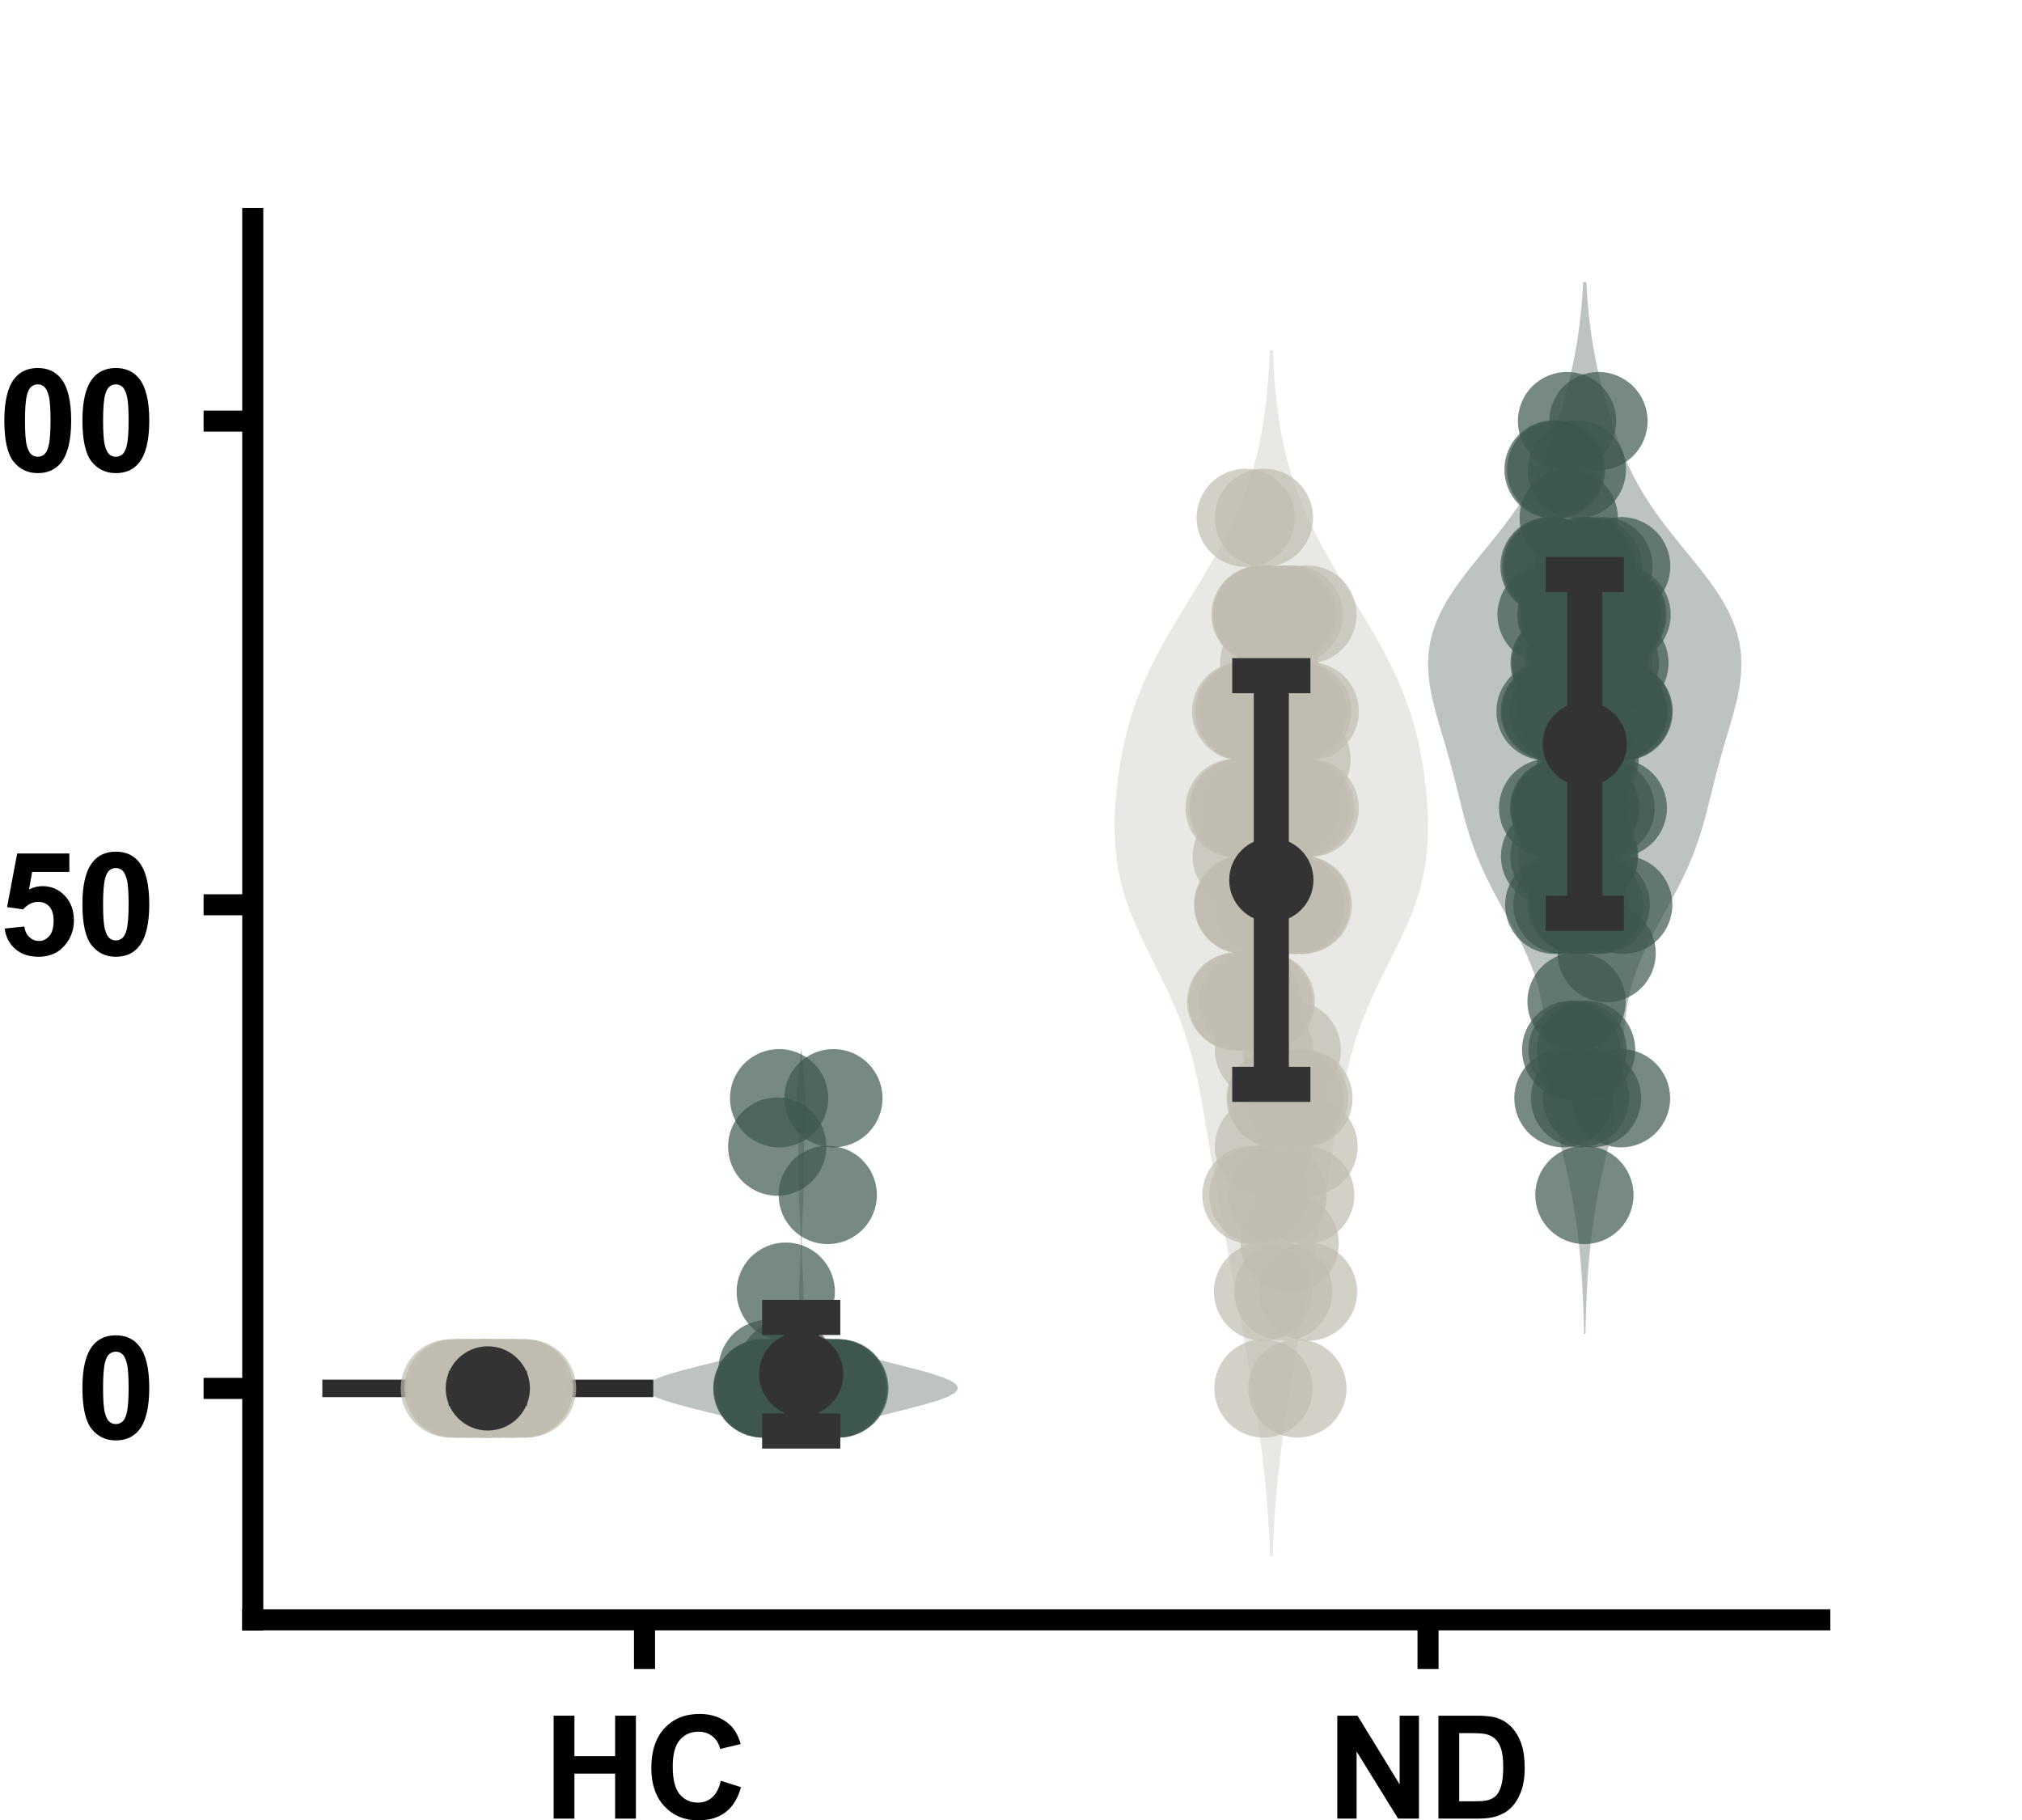 <?xml version="1.0" encoding="utf-8" standalone="no"?>
<!DOCTYPE svg PUBLIC "-//W3C//DTD SVG 1.1//EN"
  "http://www.w3.org/Graphics/SVG/1.1/DTD/svg11.dtd">
<svg xmlns:xlink="http://www.w3.org/1999/xlink" width="144pt" height="129.6pt" viewBox="0 0 144 129.6" xmlns="http://www.w3.org/2000/svg" version="1.1">
 <defs>
  <style type="text/css">*{stroke-linejoin: round; stroke-linecap: butt}</style>
 </defs>
 <g id="figure_1">
  <g id="patch_1">
   <path d="M 0 129.6 
L 144 129.6 
L 144 0 
L 0 0 
L 0 129.6 
z
" style="fill: none"/>
  </g>
  <g id="axes_1">
   <g id="patch_2">
    <path d="M 18 115.344 
L 129.6 115.344 
L 129.6 15.552 
L 18 15.552 
L 18 115.344 
z
" style="fill: none"/>
   </g>
   <g id="PolyCollection_1">
    <path d="M 58.548 102.226 
L 55.572 102.226 
L 55.018 101.949 
L 54.333 101.673 
L 53.515 101.396 
L 52.575 101.119 
L 51.536 100.843 
L 50.439 100.566 
L 49.334 100.29 
L 48.285 100.013 
L 47.358 99.736 
L 46.618 99.46 
L 46.119 99.183 
L 45.9 98.907 
L 45.977 98.63 
L 46.345 98.354 
L 46.973 98.077 
L 47.813 97.8 
L 48.806 97.524 
L 49.884 97.247 
L 50.984 96.971 
L 52.048 96.694 
L 53.032 96.418 
L 53.904 96.141 
L 54.648 95.864 
L 55.261 95.588 
L 55.747 95.311 
L 56.119 95.035 
L 56.394 94.758 
L 56.589 94.481 
L 56.722 94.205 
L 56.808 93.928 
L 56.86 93.652 
L 56.888 93.375 
L 56.902 93.099 
L 56.906 92.822 
L 56.907 92.545 
L 56.907 92.269 
L 56.908 91.992 
L 56.912 91.716 
L 56.918 91.439 
L 56.928 91.162 
L 56.94 90.886 
L 56.953 90.609 
L 56.967 90.333 
L 56.981 90.056 
L 56.994 89.78 
L 57.005 89.503 
L 57.014 89.226 
L 57.02 88.95 
L 57.023 88.673 
L 57.023 88.397 
L 57.02 88.12 
L 57.014 87.843 
L 57.005 87.567 
L 56.994 87.29 
L 56.98 87.014 
L 56.966 86.737 
L 56.951 86.461 
L 56.936 86.184 
L 56.922 85.907 
L 56.91 85.631 
L 56.901 85.354 
L 56.893 85.078 
L 56.889 84.801 
L 56.886 84.525 
L 56.884 84.248 
L 56.884 83.971 
L 56.883 83.695 
L 56.883 83.418 
L 56.881 83.142 
L 56.878 82.865 
L 56.875 82.588 
L 56.871 82.312 
L 56.866 82.035 
L 56.86 81.759 
L 56.854 81.482 
L 56.847 81.206 
L 56.839 80.929 
L 56.829 80.652 
L 56.818 80.376 
L 56.805 80.099 
L 56.791 79.823 
L 56.777 79.546 
L 56.763 79.269 
L 56.752 78.993 
L 56.745 78.716 
L 56.743 78.44 
L 56.747 78.163 
L 56.757 77.887 
L 56.774 77.61 
L 56.796 77.333 
L 56.822 77.057 
L 56.851 76.78 
L 56.881 76.504 
L 56.911 76.227 
L 56.939 75.95 
L 56.964 75.674 
L 56.987 75.397 
L 57.005 75.121 
L 57.02 74.844 
L 57.1 74.844 
L 57.1 74.844 
L 57.115 75.121 
L 57.133 75.397 
L 57.156 75.674 
L 57.181 75.95 
L 57.209 76.227 
L 57.239 76.504 
L 57.269 76.78 
L 57.298 77.057 
L 57.324 77.333 
L 57.346 77.61 
L 57.363 77.887 
L 57.373 78.163 
L 57.377 78.44 
L 57.375 78.716 
L 57.368 78.993 
L 57.357 79.269 
L 57.343 79.546 
L 57.329 79.823 
L 57.315 80.099 
L 57.302 80.376 
L 57.291 80.652 
L 57.281 80.929 
L 57.273 81.206 
L 57.266 81.482 
L 57.26 81.759 
L 57.254 82.035 
L 57.249 82.312 
L 57.245 82.588 
L 57.242 82.865 
L 57.239 83.142 
L 57.237 83.418 
L 57.237 83.695 
L 57.236 83.971 
L 57.236 84.248 
L 57.234 84.525 
L 57.231 84.801 
L 57.227 85.078 
L 57.219 85.354 
L 57.21 85.631 
L 57.198 85.907 
L 57.184 86.184 
L 57.169 86.461 
L 57.154 86.737 
L 57.14 87.014 
L 57.126 87.29 
L 57.115 87.567 
L 57.106 87.843 
L 57.1 88.12 
L 57.097 88.397 
L 57.097 88.673 
L 57.1 88.95 
L 57.106 89.226 
L 57.115 89.503 
L 57.126 89.78 
L 57.139 90.056 
L 57.153 90.333 
L 57.167 90.609 
L 57.18 90.886 
L 57.192 91.162 
L 57.202 91.439 
L 57.208 91.716 
L 57.212 91.992 
L 57.213 92.269 
L 57.213 92.545 
L 57.214 92.822 
L 57.218 93.099 
L 57.232 93.375 
L 57.26 93.652 
L 57.312 93.928 
L 57.398 94.205 
L 57.531 94.481 
L 57.726 94.758 
L 58.001 95.035 
L 58.373 95.311 
L 58.859 95.588 
L 59.472 95.864 
L 60.216 96.141 
L 61.088 96.418 
L 62.072 96.694 
L 63.136 96.971 
L 64.236 97.247 
L 65.314 97.524 
L 66.307 97.8 
L 67.147 98.077 
L 67.775 98.354 
L 68.143 98.63 
L 68.22 98.907 
L 68.001 99.183 
L 67.502 99.46 
L 66.762 99.736 
L 65.835 100.013 
L 64.786 100.29 
L 63.681 100.566 
L 62.584 100.843 
L 61.545 101.119 
L 60.605 101.396 
L 59.787 101.673 
L 59.102 101.949 
L 58.548 102.226 
z
" clip-path="url(#p469500ca3a)" style="fill: #41544f; fill-opacity: 0.35"/>
   </g>
   <g id="PolyCollection_2">
    <path d="M 90.636 110.808 
L 90.444 110.808 
L 90.411 109.941 
L 90.371 109.073 
L 90.321 108.206 
L 90.261 107.338 
L 90.192 106.471 
L 90.112 105.604 
L 90.022 104.736 
L 89.922 103.869 
L 89.813 103.001 
L 89.696 102.134 
L 89.572 101.266 
L 89.443 100.399 
L 89.308 99.532 
L 89.169 98.664 
L 89.026 97.797 
L 88.88 96.929 
L 88.731 96.062 
L 88.579 95.195 
L 88.425 94.327 
L 88.268 93.46 
L 88.109 92.592 
L 87.948 91.725 
L 87.785 90.857 
L 87.621 89.99 
L 87.457 89.123 
L 87.293 88.255 
L 87.13 87.388 
L 86.968 86.52 
L 86.81 85.653 
L 86.655 84.786 
L 86.503 83.918 
L 86.356 83.051 
L 86.211 82.183 
L 86.069 81.316 
L 85.927 80.449 
L 85.783 79.581 
L 85.633 78.714 
L 85.474 77.846 
L 85.3 76.979 
L 85.107 76.111 
L 84.889 75.244 
L 84.641 74.377 
L 84.36 73.509 
L 84.045 72.642 
L 83.695 71.774 
L 83.312 70.907 
L 82.904 70.04 
L 82.476 69.172 
L 82.041 68.305 
L 81.609 67.437 
L 81.193 66.57 
L 80.804 65.702 
L 80.453 64.835 
L 80.148 63.968 
L 79.894 63.1 
L 79.693 62.233 
L 79.545 61.365 
L 79.446 60.498 
L 79.393 59.631 
L 79.38 58.763 
L 79.401 57.896 
L 79.452 57.028 
L 79.531 56.161 
L 79.634 55.294 
L 79.763 54.426 
L 79.918 53.559 
L 80.103 52.691 
L 80.32 51.824 
L 80.573 50.956 
L 80.863 50.089 
L 81.193 49.222 
L 81.561 48.354 
L 81.967 47.487 
L 82.408 46.619 
L 82.879 45.752 
L 83.375 44.885 
L 83.89 44.017 
L 84.417 43.15 
L 84.948 42.282 
L 85.476 41.415 
L 85.994 40.547 
L 86.495 39.68 
L 86.974 38.813 
L 87.425 37.945 
L 87.845 37.078 
L 88.231 36.21 
L 88.581 35.343 
L 88.895 34.476 
L 89.173 33.608 
L 89.416 32.741 
L 89.626 31.873 
L 89.805 31.006 
L 89.956 30.139 
L 90.082 29.271 
L 90.186 28.404 
L 90.27 27.536 
L 90.337 26.669 
L 90.389 25.801 
L 90.43 24.934 
L 90.65 24.934 
L 90.65 24.934 
L 90.691 25.801 
L 90.743 26.669 
L 90.81 27.536 
L 90.894 28.404 
L 90.998 29.271 
L 91.124 30.139 
L 91.275 31.006 
L 91.454 31.873 
L 91.664 32.741 
L 91.907 33.608 
L 92.185 34.476 
L 92.499 35.343 
L 92.849 36.21 
L 93.235 37.078 
L 93.655 37.945 
L 94.106 38.813 
L 94.585 39.68 
L 95.086 40.547 
L 95.604 41.415 
L 96.132 42.282 
L 96.663 43.15 
L 97.19 44.017 
L 97.705 44.885 
L 98.201 45.752 
L 98.672 46.619 
L 99.113 47.487 
L 99.519 48.354 
L 99.887 49.222 
L 100.217 50.089 
L 100.507 50.956 
L 100.76 51.824 
L 100.977 52.691 
L 101.162 53.559 
L 101.317 54.426 
L 101.446 55.294 
L 101.549 56.161 
L 101.628 57.028 
L 101.679 57.896 
L 101.7 58.763 
L 101.687 59.631 
L 101.634 60.498 
L 101.535 61.365 
L 101.387 62.233 
L 101.186 63.1 
L 100.932 63.968 
L 100.627 64.835 
L 100.276 65.702 
L 99.887 66.57 
L 99.471 67.437 
L 99.039 68.305 
L 98.604 69.172 
L 98.176 70.04 
L 97.768 70.907 
L 97.385 71.774 
L 97.035 72.642 
L 96.72 73.509 
L 96.439 74.377 
L 96.191 75.244 
L 95.973 76.111 
L 95.78 76.979 
L 95.606 77.846 
L 95.447 78.714 
L 95.297 79.581 
L 95.153 80.449 
L 95.011 81.316 
L 94.869 82.183 
L 94.724 83.051 
L 94.577 83.918 
L 94.425 84.786 
L 94.27 85.653 
L 94.112 86.52 
L 93.95 87.388 
L 93.787 88.255 
L 93.623 89.123 
L 93.459 89.99 
L 93.295 90.857 
L 93.132 91.725 
L 92.971 92.592 
L 92.812 93.46 
L 92.655 94.327 
L 92.501 95.195 
L 92.349 96.062 
L 92.2 96.929 
L 92.054 97.797 
L 91.911 98.664 
L 91.772 99.532 
L 91.637 100.399 
L 91.508 101.266 
L 91.384 102.134 
L 91.267 103.001 
L 91.158 103.869 
L 91.058 104.736 
L 90.968 105.604 
L 90.888 106.471 
L 90.819 107.338 
L 90.759 108.206 
L 90.709 109.073 
L 90.669 109.941 
L 90.636 110.808 
z
" clip-path="url(#p469500ca3a)" style="fill: #bfbcb3; fill-opacity: 0.35"/>
   </g>
   <g id="PolyCollection_3">
    <path d="M 112.908 94.99 
L 112.812 94.99 
L 112.794 94.234 
L 112.772 93.477 
L 112.743 92.72 
L 112.708 91.964 
L 112.665 91.207 
L 112.614 90.451 
L 112.553 89.694 
L 112.483 88.937 
L 112.401 88.181 
L 112.306 87.424 
L 112.199 86.668 
L 112.078 85.911 
L 111.944 85.155 
L 111.796 84.398 
L 111.636 83.641 
L 111.467 82.885 
L 111.292 82.128 
L 111.116 81.372 
L 110.943 80.615 
L 110.779 79.858 
L 110.629 79.102 
L 110.497 78.345 
L 110.386 77.589 
L 110.297 76.832 
L 110.227 76.075 
L 110.172 75.319 
L 110.125 74.562 
L 110.077 73.806 
L 110.018 73.049 
L 109.938 72.293 
L 109.827 71.536 
L 109.677 70.779 
L 109.483 70.023 
L 109.241 69.266 
L 108.953 68.51 
L 108.622 67.753 
L 108.255 66.996 
L 107.861 66.24 
L 107.45 65.483 
L 107.032 64.727 
L 106.619 63.97 
L 106.221 63.213 
L 105.844 62.457 
L 105.495 61.7 
L 105.178 60.944 
L 104.892 60.187 
L 104.638 59.431 
L 104.41 58.674 
L 104.203 57.917 
L 104.01 57.161 
L 103.823 56.404 
L 103.635 55.648 
L 103.441 54.891 
L 103.237 54.134 
L 103.022 53.378 
L 102.8 52.621 
L 102.575 51.865 
L 102.355 51.108 
L 102.15 50.351 
L 101.971 49.595 
L 101.83 48.838 
L 101.736 48.082 
L 101.7 47.325 
L 101.731 46.569 
L 101.836 45.812 
L 102.018 45.055 
L 102.281 44.299 
L 102.622 43.542 
L 103.037 42.786 
L 103.519 42.029 
L 104.057 41.272 
L 104.637 40.516 
L 105.245 39.759 
L 105.863 39.003 
L 106.478 38.246 
L 107.073 37.49 
L 107.639 36.733 
L 108.166 35.976 
L 108.65 35.22 
L 109.089 34.463 
L 109.485 33.707 
L 109.841 32.95 
L 110.162 32.193 
L 110.454 31.437 
L 110.722 30.68 
L 110.97 29.924 
L 111.201 29.167 
L 111.417 28.41 
L 111.618 27.654 
L 111.805 26.897 
L 111.976 26.141 
L 112.131 25.384 
L 112.269 24.628 
L 112.388 23.871 
L 112.491 23.114 
L 112.576 22.358 
L 112.646 21.601 
L 112.702 20.845 
L 112.746 20.088 
L 112.974 20.088 
L 112.974 20.088 
L 113.018 20.845 
L 113.074 21.601 
L 113.144 22.358 
L 113.229 23.114 
L 113.332 23.871 
L 113.451 24.628 
L 113.589 25.384 
L 113.744 26.141 
L 113.915 26.897 
L 114.102 27.654 
L 114.303 28.41 
L 114.519 29.167 
L 114.75 29.924 
L 114.998 30.68 
L 115.266 31.437 
L 115.558 32.193 
L 115.879 32.95 
L 116.235 33.707 
L 116.631 34.463 
L 117.07 35.22 
L 117.554 35.976 
L 118.081 36.733 
L 118.647 37.49 
L 119.242 38.246 
L 119.857 39.003 
L 120.475 39.759 
L 121.083 40.516 
L 121.663 41.272 
L 122.201 42.029 
L 122.683 42.786 
L 123.098 43.542 
L 123.439 44.299 
L 123.702 45.055 
L 123.884 45.812 
L 123.989 46.569 
L 124.02 47.325 
L 123.984 48.082 
L 123.89 48.838 
L 123.749 49.595 
L 123.57 50.351 
L 123.365 51.108 
L 123.145 51.865 
L 122.92 52.621 
L 122.698 53.378 
L 122.483 54.134 
L 122.279 54.891 
L 122.085 55.648 
L 121.897 56.404 
L 121.71 57.161 
L 121.517 57.917 
L 121.31 58.674 
L 121.082 59.431 
L 120.828 60.187 
L 120.542 60.944 
L 120.225 61.7 
L 119.876 62.457 
L 119.499 63.213 
L 119.101 63.97 
L 118.688 64.727 
L 118.27 65.483 
L 117.859 66.24 
L 117.465 66.996 
L 117.098 67.753 
L 116.767 68.51 
L 116.479 69.266 
L 116.237 70.023 
L 116.043 70.779 
L 115.893 71.536 
L 115.782 72.293 
L 115.702 73.049 
L 115.643 73.806 
L 115.595 74.562 
L 115.548 75.319 
L 115.493 76.075 
L 115.423 76.832 
L 115.334 77.589 
L 115.223 78.345 
L 115.091 79.102 
L 114.941 79.858 
L 114.777 80.615 
L 114.604 81.372 
L 114.428 82.128 
L 114.253 82.885 
L 114.084 83.641 
L 113.924 84.398 
L 113.776 85.155 
L 113.642 85.911 
L 113.521 86.668 
L 113.414 87.424 
L 113.319 88.181 
L 113.237 88.937 
L 113.167 89.694 
L 113.106 90.451 
L 113.055 91.207 
L 113.012 91.964 
L 112.977 92.72 
L 112.948 93.477 
L 112.926 94.234 
L 112.908 94.99 
z
" clip-path="url(#p469500ca3a)" style="fill: #41544f; fill-opacity: 0.35"/>
   </g>
   <g id="patch_3">
    <path d="M 23.58 98.867 
L 45.9 98.867 
L 45.9 98.867 
L 23.58 98.867 
L 23.58 98.867 
z
" clip-path="url(#p469500ca3a)" style="fill: none"/>
   </g>
   <g id="patch_4">
    <path d="M 79.38 98.867 
L 101.7 98.867 
L 101.7 62.665 
L 79.38 62.665 
L 79.38 98.867 
z
" clip-path="url(#p469500ca3a)" style="fill: none"/>
   </g>
   <g id="patch_5">
    <path d="M 45.9 98.867 
L 68.22 98.867 
L 68.22 97.855 
L 45.9 97.855 
L 45.9 98.867 
z
" clip-path="url(#p469500ca3a)" style="fill: none"/>
   </g>
   <g id="patch_6">
    <path d="M 101.7 98.867 
L 124.02 98.867 
L 124.02 52.974 
L 101.7 52.974 
L 101.7 98.867 
z
" clip-path="url(#p469500ca3a)" style="fill: none"/>
   </g>
   <g id="patch_7">
    <path d="M 45.9 98.867 
L 45.9 98.867 
L 45.9 98.867 
L 45.9 98.867 
z
" clip-path="url(#p469500ca3a)" style="fill: #3274a1"/>
   </g>
   <g id="patch_8">
    <path d="M 45.9 98.867 
L 45.9 98.867 
L 45.9 98.867 
L 45.9 98.867 
z
" clip-path="url(#p469500ca3a)" style="fill: #e1812c"/>
   </g>
   <g id="matplotlib.axis_1">
    <g id="xtick_1">
     <g id="line2d_1">
      <defs>
       <path id="m3e6b653e3b" d="M 0 0 
L 0 3.5 
" style="stroke: #000000; stroke-width: 1.5"/>
      </defs>
      <g>
       <use xlink:href="#m3e6b653e3b" x="45.9" y="115.344" style="stroke: #000000; stroke-width: 1.5"/>
      </g>
     </g>
     <g id="text_1">
      <!-- HC -->
      <g transform="translate(38.678 129.502) scale(0.1 -0.1)">
       <defs>
        <path id="Arial-BoldMT-48" d="M 469 0 
L 469 4581 
L 1394 4581 
L 1394 2778 
L 3206 2778 
L 3206 4581 
L 4131 4581 
L 4131 0 
L 3206 0 
L 3206 2003 
L 1394 2003 
L 1394 0 
L 469 0 
z
" transform="scale(0.016)"/>
        <path id="Arial-BoldMT-43" d="M 3397 1684 
L 4294 1400 
Q 4088 650 3608 286 
Q 3128 -78 2391 -78 
Q 1478 -78 890 545 
Q 303 1169 303 2250 
Q 303 3394 893 4026 
Q 1484 4659 2447 4659 
Q 3288 4659 3813 4163 
Q 4125 3869 4281 3319 
L 3366 3100 
Q 3284 3456 3026 3662 
Q 2769 3869 2400 3869 
Q 1891 3869 1573 3503 
Q 1256 3138 1256 2319 
Q 1256 1450 1568 1081 
Q 1881 713 2381 713 
Q 2750 713 3015 947 
Q 3281 1181 3397 1684 
z
" transform="scale(0.016)"/>
       </defs>
       <use xlink:href="#Arial-BoldMT-48"/>
       <use xlink:href="#Arial-BoldMT-43" x="72.217"/>
      </g>
     </g>
    </g>
    <g id="xtick_2">
     <g id="line2d_2">
      <g>
       <use xlink:href="#m3e6b653e3b" x="101.7" y="115.344" style="stroke: #000000; stroke-width: 1.5"/>
      </g>
     </g>
     <g id="text_2">
      <!-- ND -->
      <g transform="translate(94.478 129.502) scale(0.1 -0.1)">
       <defs>
        <path id="Arial-BoldMT-4e" d="M 475 0 
L 475 4581 
L 1375 4581 
L 3250 1522 
L 3250 4581 
L 4109 4581 
L 4109 0 
L 3181 0 
L 1334 2988 
L 1334 0 
L 475 0 
z
" transform="scale(0.016)"/>
        <path id="Arial-BoldMT-44" d="M 463 4581 
L 2153 4581 
Q 2725 4581 3025 4494 
Q 3428 4375 3715 4072 
Q 4003 3769 4153 3330 
Q 4303 2891 4303 2247 
Q 4303 1681 4163 1272 
Q 3991 772 3672 463 
Q 3431 228 3022 97 
Q 2716 0 2203 0 
L 463 0 
L 463 4581 
z
M 1388 3806 
L 1388 772 
L 2078 772 
Q 2466 772 2638 816 
Q 2863 872 3011 1006 
Q 3159 1141 3253 1448 
Q 3347 1756 3347 2288 
Q 3347 2819 3253 3103 
Q 3159 3388 2990 3547 
Q 2822 3706 2563 3763 
Q 2369 3806 1803 3806 
L 1388 3806 
z
" transform="scale(0.016)"/>
       </defs>
       <use xlink:href="#Arial-BoldMT-4e"/>
       <use xlink:href="#Arial-BoldMT-44" x="72.217"/>
      </g>
     </g>
    </g>
   </g>
   <g id="matplotlib.axis_2">
    <g id="ytick_1">
     <g id="line2d_3">
      <defs>
       <path id="m1ae9d25d73" d="M 0 0 
L -3.5 0 
" style="stroke: #000000; stroke-width: 1.5"/>
      </defs>
      <g>
       <use xlink:href="#m1ae9d25d73" x="18" y="98.867" style="stroke: #000000; stroke-width: 1.5"/>
      </g>
     </g>
     <g id="text_3">
      <!-- 0 -->
      <g transform="translate(5.439 102.446) scale(0.1 -0.1)">
       <defs>
        <path id="Arial-BoldMT-30" d="M 1756 4600 
Q 2422 4600 2797 4125 
Q 3244 3563 3244 2259 
Q 3244 959 2794 391 
Q 2422 -78 1756 -78 
Q 1088 -78 678 436 
Q 269 950 269 2269 
Q 269 3563 719 4131 
Q 1091 4600 1756 4600 
z
M 1756 3872 
Q 1597 3872 1472 3770 
Q 1347 3669 1278 3406 
Q 1188 3066 1188 2259 
Q 1188 1453 1269 1151 
Q 1350 850 1473 750 
Q 1597 650 1756 650 
Q 1916 650 2041 751 
Q 2166 853 2234 1116 
Q 2325 1453 2325 2259 
Q 2325 3066 2244 3367 
Q 2163 3669 2039 3770 
Q 1916 3872 1756 3872 
z
" transform="scale(0.016)"/>
       </defs>
       <use xlink:href="#Arial-BoldMT-30"/>
      </g>
     </g>
    </g>
    <g id="ytick_2">
     <g id="line2d_4">
      <g>
       <use xlink:href="#m1ae9d25d73" x="18" y="64.427" style="stroke: #000000; stroke-width: 1.5"/>
      </g>
     </g>
     <g id="text_4">
      <!-- 50 -->
      <g transform="translate(-0.122 68.006) scale(0.1 -0.1)">
       <defs>
        <path id="Arial-BoldMT-35" d="M 284 1178 
L 1159 1269 
Q 1197 972 1381 798 
Q 1566 625 1806 625 
Q 2081 625 2272 848 
Q 2463 1072 2463 1522 
Q 2463 1944 2273 2155 
Q 2084 2366 1781 2366 
Q 1403 2366 1103 2031 
L 391 2134 
L 841 4519 
L 3163 4519 
L 3163 3697 
L 1506 3697 
L 1369 2919 
Q 1663 3066 1969 3066 
Q 2553 3066 2959 2641 
Q 3366 2216 3366 1538 
Q 3366 972 3038 528 
Q 2591 -78 1797 -78 
Q 1163 -78 763 262 
Q 363 603 284 1178 
z
" transform="scale(0.016)"/>
       </defs>
       <use xlink:href="#Arial-BoldMT-35"/>
       <use xlink:href="#Arial-BoldMT-30" x="55.615"/>
      </g>
     </g>
    </g>
    <g id="ytick_3">
     <g id="line2d_5">
      <g>
       <use xlink:href="#m1ae9d25d73" x="18" y="29.987" style="stroke: #000000; stroke-width: 1.5"/>
      </g>
     </g>
     <g id="text_5">
      <!-- 100 -->
      <g transform="translate(-5.683 33.566) scale(0.1 -0.1)">
       <defs>
        <path id="Arial-BoldMT-31" d="M 2519 0 
L 1641 0 
L 1641 3309 
Q 1159 2859 506 2644 
L 506 3441 
Q 850 3553 1253 3867 
Q 1656 4181 1806 4600 
L 2519 4600 
L 2519 0 
z
" transform="scale(0.016)"/>
       </defs>
       <use xlink:href="#Arial-BoldMT-31"/>
       <use xlink:href="#Arial-BoldMT-30" x="55.615"/>
       <use xlink:href="#Arial-BoldMT-30" x="111.23"/>
      </g>
     </g>
    </g>
    <g id="text_6">
     <!-- craving score (a.u.) -->
     <g transform="translate(-11.787 111.294) rotate(-90) scale(0.1 -0.1)">
      <defs>
       <path id="Arial-BoldMT-63" d="M 3353 2338 
L 2488 2181 
Q 2444 2441 2289 2572 
Q 2134 2703 1888 2703 
Q 1559 2703 1364 2476 
Q 1169 2250 1169 1719 
Q 1169 1128 1367 884 
Q 1566 641 1900 641 
Q 2150 641 2309 783 
Q 2469 925 2534 1272 
L 3397 1125 
Q 3263 531 2881 228 
Q 2500 -75 1859 -75 
Q 1131 -75 698 384 
Q 266 844 266 1656 
Q 266 2478 700 2936 
Q 1134 3394 1875 3394 
Q 2481 3394 2839 3133 
Q 3197 2872 3353 2338 
z
" transform="scale(0.016)"/>
       <path id="Arial-BoldMT-72" d="M 1300 0 
L 422 0 
L 422 3319 
L 1238 3319 
L 1238 2847 
Q 1447 3181 1614 3287 
Q 1781 3394 1994 3394 
Q 2294 3394 2572 3228 
L 2300 2463 
Q 2078 2606 1888 2606 
Q 1703 2606 1575 2504 
Q 1447 2403 1373 2137 
Q 1300 1872 1300 1025 
L 1300 0 
z
" transform="scale(0.016)"/>
       <path id="Arial-BoldMT-61" d="M 1116 2306 
L 319 2450 
Q 453 2931 781 3162 
Q 1109 3394 1756 3394 
Q 2344 3394 2631 3255 
Q 2919 3116 3036 2902 
Q 3153 2688 3153 2116 
L 3144 1091 
Q 3144 653 3186 445 
Q 3228 238 3344 0 
L 2475 0 
Q 2441 88 2391 259 
Q 2369 338 2359 363 
Q 2134 144 1878 34 
Q 1622 -75 1331 -75 
Q 819 -75 523 203 
Q 228 481 228 906 
Q 228 1188 362 1408 
Q 497 1628 739 1745 
Q 981 1863 1438 1950 
Q 2053 2066 2291 2166 
L 2291 2253 
Q 2291 2506 2166 2614 
Q 2041 2722 1694 2722 
Q 1459 2722 1328 2630 
Q 1197 2538 1116 2306 
z
M 2291 1594 
Q 2122 1538 1756 1459 
Q 1391 1381 1278 1306 
Q 1106 1184 1106 997 
Q 1106 813 1243 678 
Q 1381 544 1594 544 
Q 1831 544 2047 700 
Q 2206 819 2256 991 
Q 2291 1103 2291 1419 
L 2291 1594 
z
" transform="scale(0.016)"/>
       <path id="Arial-BoldMT-76" d="M 1372 0 
L 34 3319 
L 956 3319 
L 1581 1625 
L 1763 1059 
Q 1834 1275 1853 1344 
Q 1897 1484 1947 1625 
L 2578 3319 
L 3481 3319 
L 2163 0 
L 1372 0 
z
" transform="scale(0.016)"/>
       <path id="Arial-BoldMT-69" d="M 459 3769 
L 459 4581 
L 1338 4581 
L 1338 3769 
L 459 3769 
z
M 459 0 
L 459 3319 
L 1338 3319 
L 1338 0 
L 459 0 
z
" transform="scale(0.016)"/>
       <path id="Arial-BoldMT-6e" d="M 3478 0 
L 2600 0 
L 2600 1694 
Q 2600 2231 2544 2389 
Q 2488 2547 2361 2634 
Q 2234 2722 2056 2722 
Q 1828 2722 1647 2597 
Q 1466 2472 1398 2265 
Q 1331 2059 1331 1503 
L 1331 0 
L 453 0 
L 453 3319 
L 1269 3319 
L 1269 2831 
Q 1703 3394 2363 3394 
Q 2653 3394 2893 3289 
Q 3134 3184 3257 3021 
Q 3381 2859 3429 2653 
Q 3478 2447 3478 2063 
L 3478 0 
z
" transform="scale(0.016)"/>
       <path id="Arial-BoldMT-67" d="M 378 -219 
L 1381 -341 
Q 1406 -516 1497 -581 
Q 1622 -675 1891 -675 
Q 2234 -675 2406 -572 
Q 2522 -503 2581 -350 
Q 2622 -241 2622 53 
L 2622 538 
Q 2228 0 1628 0 
Q 959 0 569 566 
Q 263 1013 263 1678 
Q 263 2513 664 2953 
Q 1066 3394 1663 3394 
Q 2278 3394 2678 2853 
L 2678 3319 
L 3500 3319 
L 3500 341 
Q 3500 -247 3403 -537 
Q 3306 -828 3131 -993 
Q 2956 -1159 2664 -1253 
Q 2372 -1347 1925 -1347 
Q 1081 -1347 728 -1058 
Q 375 -769 375 -325 
Q 375 -281 378 -219 
z
M 1163 1728 
Q 1163 1200 1367 954 
Q 1572 709 1872 709 
Q 2194 709 2416 961 
Q 2638 1213 2638 1706 
Q 2638 2222 2425 2472 
Q 2213 2722 1888 2722 
Q 1572 2722 1367 2476 
Q 1163 2231 1163 1728 
z
" transform="scale(0.016)"/>
       <path id="Arial-BoldMT-20" transform="scale(0.016)"/>
       <path id="Arial-BoldMT-73" d="M 150 947 
L 1031 1081 
Q 1088 825 1259 692 
Q 1431 559 1741 559 
Q 2081 559 2253 684 
Q 2369 772 2369 919 
Q 2369 1019 2306 1084 
Q 2241 1147 2013 1200 
Q 950 1434 666 1628 
Q 272 1897 272 2375 
Q 272 2806 612 3100 
Q 953 3394 1669 3394 
Q 2350 3394 2681 3172 
Q 3013 2950 3138 2516 
L 2309 2363 
Q 2256 2556 2107 2659 
Q 1959 2763 1684 2763 
Q 1338 2763 1188 2666 
Q 1088 2597 1088 2488 
Q 1088 2394 1175 2328 
Q 1294 2241 1995 2081 
Q 2697 1922 2975 1691 
Q 3250 1456 3250 1038 
Q 3250 581 2869 253 
Q 2488 -75 1741 -75 
Q 1063 -75 667 200 
Q 272 475 150 947 
z
" transform="scale(0.016)"/>
       <path id="Arial-BoldMT-6f" d="M 256 1706 
Q 256 2144 472 2553 
Q 688 2963 1083 3178 
Q 1478 3394 1966 3394 
Q 2719 3394 3200 2905 
Q 3681 2416 3681 1669 
Q 3681 916 3195 420 
Q 2709 -75 1972 -75 
Q 1516 -75 1102 131 
Q 688 338 472 736 
Q 256 1134 256 1706 
z
M 1156 1659 
Q 1156 1166 1390 903 
Q 1625 641 1969 641 
Q 2313 641 2545 903 
Q 2778 1166 2778 1666 
Q 2778 2153 2545 2415 
Q 2313 2678 1969 2678 
Q 1625 2678 1390 2415 
Q 1156 2153 1156 1659 
z
" transform="scale(0.016)"/>
       <path id="Arial-BoldMT-65" d="M 2381 1056 
L 3256 909 
Q 3088 428 2723 176 
Q 2359 -75 1813 -75 
Q 947 -75 531 491 
Q 203 944 203 1634 
Q 203 2459 634 2926 
Q 1066 3394 1725 3394 
Q 2466 3394 2894 2905 
Q 3322 2416 3303 1406 
L 1103 1406 
Q 1113 1016 1316 798 
Q 1519 581 1822 581 
Q 2028 581 2168 693 
Q 2309 806 2381 1056 
z
M 2431 1944 
Q 2422 2325 2234 2523 
Q 2047 2722 1778 2722 
Q 1491 2722 1303 2513 
Q 1116 2303 1119 1944 
L 2431 1944 
z
" transform="scale(0.016)"/>
       <path id="Arial-BoldMT-28" d="M 1916 -1347 
L 1313 -1347 
Q 834 -625 584 153 
Q 334 931 334 1659 
Q 334 2563 644 3369 
Q 913 4069 1325 4659 
L 1925 4659 
Q 1497 3713 1336 3048 
Q 1175 2384 1175 1641 
Q 1175 1128 1270 590 
Q 1366 53 1531 -431 
Q 1641 -750 1916 -1347 
z
" transform="scale(0.016)"/>
       <path id="Arial-BoldMT-2e" d="M 459 0 
L 459 878 
L 1338 878 
L 1338 0 
L 459 0 
z
" transform="scale(0.016)"/>
       <path id="Arial-BoldMT-75" d="M 2644 0 
L 2644 497 
Q 2463 231 2167 78 
Q 1872 -75 1544 -75 
Q 1209 -75 943 72 
Q 678 219 559 484 
Q 441 750 441 1219 
L 441 3319 
L 1319 3319 
L 1319 1794 
Q 1319 1094 1367 936 
Q 1416 778 1544 686 
Q 1672 594 1869 594 
Q 2094 594 2272 717 
Q 2450 841 2515 1023 
Q 2581 1206 2581 1919 
L 2581 3319 
L 3459 3319 
L 3459 0 
L 2644 0 
z
" transform="scale(0.016)"/>
       <path id="Arial-BoldMT-29" d="M 216 -1347 
Q 475 -791 581 -494 
Q 688 -197 778 190 
Q 869 578 912 926 
Q 956 1275 956 1641 
Q 956 2384 797 3048 
Q 638 3713 209 4659 
L 806 4659 
Q 1278 3988 1539 3234 
Q 1800 2481 1800 1706 
Q 1800 1053 1594 306 
Q 1359 -531 822 -1347 
L 216 -1347 
z
" transform="scale(0.016)"/>
      </defs>
      <use xlink:href="#Arial-BoldMT-63"/>
      <use xlink:href="#Arial-BoldMT-72" x="55.615"/>
      <use xlink:href="#Arial-BoldMT-61" x="94.531"/>
      <use xlink:href="#Arial-BoldMT-76" x="150.146"/>
      <use xlink:href="#Arial-BoldMT-69" x="205.762"/>
      <use xlink:href="#Arial-BoldMT-6e" x="233.545"/>
      <use xlink:href="#Arial-BoldMT-67" x="294.629"/>
      <use xlink:href="#Arial-BoldMT-20" x="355.713"/>
      <use xlink:href="#Arial-BoldMT-73" x="383.496"/>
      <use xlink:href="#Arial-BoldMT-63" x="439.111"/>
      <use xlink:href="#Arial-BoldMT-6f" x="494.727"/>
      <use xlink:href="#Arial-BoldMT-72" x="555.811"/>
      <use xlink:href="#Arial-BoldMT-65" x="594.727"/>
      <use xlink:href="#Arial-BoldMT-20" x="650.342"/>
      <use xlink:href="#Arial-BoldMT-28" x="678.125"/>
      <use xlink:href="#Arial-BoldMT-61" x="711.426"/>
      <use xlink:href="#Arial-BoldMT-2e" x="767.041"/>
      <use xlink:href="#Arial-BoldMT-75" x="794.824"/>
      <use xlink:href="#Arial-BoldMT-2e" x="855.908"/>
      <use xlink:href="#Arial-BoldMT-29" x="883.691"/>
     </g>
    </g>
   </g>
   <g id="line2d_6">
    <path d="M 23.58 98.867 
L 45.9 98.867 
" clip-path="url(#p469500ca3a)" style="fill: none; stroke: #2d2d2d; stroke-width: 1.25; stroke-linecap: square"/>
   </g>
   <g id="PathCollection_1">
    <defs>
     <path id="C0_0_2cdf029745" d="M 0 3.5 
C 0.928 3.5 1.819 3.131 2.475 2.475 
C 3.131 1.819 3.5 0.928 3.5 -0 
C 3.5 -0.928 3.131 -1.819 2.475 -2.475 
C 1.819 -3.131 0.928 -3.5 0 -3.5 
C -0.928 -3.5 -1.819 -3.131 -2.475 -2.475 
C -3.131 -1.819 -3.5 -0.928 -3.5 0 
C -3.5 0.928 -3.131 1.819 -2.475 2.475 
C -1.819 3.131 -0.928 3.5 0 3.5 
z
"/>
    </defs>
    <g clip-path="url(#p469500ca3a)">
     <use xlink:href="#C0_0_2cdf029745" x="34.891" y="98.867" style="fill: #c1bdb1; fill-opacity: 0.7"/>
    </g>
    <g clip-path="url(#p469500ca3a)">
     <use xlink:href="#C0_0_2cdf029745" x="32.496" y="98.867" style="fill: #c1bdb1; fill-opacity: 0.7"/>
    </g>
    <g clip-path="url(#p469500ca3a)">
     <use xlink:href="#C0_0_2cdf029745" x="33.11" y="98.867" style="fill: #c1bdb1; fill-opacity: 0.7"/>
    </g>
    <g clip-path="url(#p469500ca3a)">
     <use xlink:href="#C0_0_2cdf029745" x="33.963" y="98.867" style="fill: #c1bdb1; fill-opacity: 0.7"/>
    </g>
    <g clip-path="url(#p469500ca3a)">
     <use xlink:href="#C0_0_2cdf029745" x="33.392" y="98.867" style="fill: #c1bdb1; fill-opacity: 0.7"/>
    </g>
    <g clip-path="url(#p469500ca3a)">
     <use xlink:href="#C0_0_2cdf029745" x="33.282" y="98.867" style="fill: #c1bdb1; fill-opacity: 0.7"/>
    </g>
    <g clip-path="url(#p469500ca3a)">
     <use xlink:href="#C0_0_2cdf029745" x="32.691" y="98.867" style="fill: #c1bdb1; fill-opacity: 0.7"/>
    </g>
    <g clip-path="url(#p469500ca3a)">
     <use xlink:href="#C0_0_2cdf029745" x="37.318" y="98.867" style="fill: #c1bdb1; fill-opacity: 0.7"/>
    </g>
    <g clip-path="url(#p469500ca3a)">
     <use xlink:href="#C0_0_2cdf029745" x="32.966" y="98.867" style="fill: #c1bdb1; fill-opacity: 0.7"/>
    </g>
    <g clip-path="url(#p469500ca3a)">
     <use xlink:href="#C0_0_2cdf029745" x="33.351" y="98.867" style="fill: #c1bdb1; fill-opacity: 0.7"/>
    </g>
    <g clip-path="url(#p469500ca3a)">
     <use xlink:href="#C0_0_2cdf029745" x="33.576" y="98.867" style="fill: #c1bdb1; fill-opacity: 0.7"/>
    </g>
    <g clip-path="url(#p469500ca3a)">
     <use xlink:href="#C0_0_2cdf029745" x="36.09" y="98.867" style="fill: #c1bdb1; fill-opacity: 0.7"/>
    </g>
    <g clip-path="url(#p469500ca3a)">
     <use xlink:href="#C0_0_2cdf029745" x="34.576" y="98.867" style="fill: #c1bdb1; fill-opacity: 0.7"/>
    </g>
    <g clip-path="url(#p469500ca3a)">
     <use xlink:href="#C0_0_2cdf029745" x="36.3" y="98.867" style="fill: #c1bdb1; fill-opacity: 0.7"/>
    </g>
    <g clip-path="url(#p469500ca3a)">
     <use xlink:href="#C0_0_2cdf029745" x="35.474" y="98.867" style="fill: #c1bdb1; fill-opacity: 0.7"/>
    </g>
    <g clip-path="url(#p469500ca3a)">
     <use xlink:href="#C0_0_2cdf029745" x="34.76" y="98.867" style="fill: #c1bdb1; fill-opacity: 0.7"/>
    </g>
    <g clip-path="url(#p469500ca3a)">
     <use xlink:href="#C0_0_2cdf029745" x="37.529" y="98.867" style="fill: #c1bdb1; fill-opacity: 0.7"/>
    </g>
    <g clip-path="url(#p469500ca3a)">
     <use xlink:href="#C0_0_2cdf029745" x="36.58" y="98.867" style="fill: #c1bdb1; fill-opacity: 0.7"/>
    </g>
    <g clip-path="url(#p469500ca3a)">
     <use xlink:href="#C0_0_2cdf029745" x="32.946" y="98.867" style="fill: #c1bdb1; fill-opacity: 0.7"/>
    </g>
    <g clip-path="url(#p469500ca3a)">
     <use xlink:href="#C0_0_2cdf029745" x="34.945" y="98.867" style="fill: #c1bdb1; fill-opacity: 0.7"/>
    </g>
    <g clip-path="url(#p469500ca3a)">
     <use xlink:href="#C0_0_2cdf029745" x="34.629" y="98.867" style="fill: #c1bdb1; fill-opacity: 0.7"/>
    </g>
    <g clip-path="url(#p469500ca3a)">
     <use xlink:href="#C0_0_2cdf029745" x="34.271" y="98.867" style="fill: #c1bdb1; fill-opacity: 0.7"/>
    </g>
    <g clip-path="url(#p469500ca3a)">
     <use xlink:href="#C0_0_2cdf029745" x="36.562" y="98.867" style="fill: #c1bdb1; fill-opacity: 0.7"/>
    </g>
    <g clip-path="url(#p469500ca3a)">
     <use xlink:href="#C0_0_2cdf029745" x="32.927" y="98.867" style="fill: #c1bdb1; fill-opacity: 0.7"/>
    </g>
    <g clip-path="url(#p469500ca3a)">
     <use xlink:href="#C0_0_2cdf029745" x="36.912" y="98.867" style="fill: #c1bdb1; fill-opacity: 0.7"/>
    </g>
    <g clip-path="url(#p469500ca3a)">
     <use xlink:href="#C0_0_2cdf029745" x="34.733" y="98.867" style="fill: #c1bdb1; fill-opacity: 0.7"/>
    </g>
    <g clip-path="url(#p469500ca3a)">
     <use xlink:href="#C0_0_2cdf029745" x="34.432" y="98.867" style="fill: #c1bdb1; fill-opacity: 0.7"/>
    </g>
    <g clip-path="url(#p469500ca3a)">
     <use xlink:href="#C0_0_2cdf029745" x="34.322" y="98.867" style="fill: #c1bdb1; fill-opacity: 0.7"/>
    </g>
    <g clip-path="url(#p469500ca3a)">
     <use xlink:href="#C0_0_2cdf029745" x="36.636" y="98.867" style="fill: #c1bdb1; fill-opacity: 0.7"/>
    </g>
    <g clip-path="url(#p469500ca3a)">
     <use xlink:href="#C0_0_2cdf029745" x="36.382" y="98.867" style="fill: #c1bdb1; fill-opacity: 0.7"/>
    </g>
    <g clip-path="url(#p469500ca3a)">
     <use xlink:href="#C0_0_2cdf029745" x="33.415" y="98.867" style="fill: #c1bdb1; fill-opacity: 0.7"/>
    </g>
    <g clip-path="url(#p469500ca3a)">
     <use xlink:href="#C0_0_2cdf029745" x="35.018" y="98.867" style="fill: #c1bdb1; fill-opacity: 0.7"/>
    </g>
    <g clip-path="url(#p469500ca3a)">
     <use xlink:href="#C0_0_2cdf029745" x="35.946" y="98.867" style="fill: #c1bdb1; fill-opacity: 0.7"/>
    </g>
    <g clip-path="url(#p469500ca3a)">
     <use xlink:href="#C0_0_2cdf029745" x="32.038" y="98.867" style="fill: #c1bdb1; fill-opacity: 0.7"/>
    </g>
    <g clip-path="url(#p469500ca3a)">
     <use xlink:href="#C0_0_2cdf029745" x="35.777" y="98.867" style="fill: #c1bdb1; fill-opacity: 0.7"/>
    </g>
    <g clip-path="url(#p469500ca3a)">
     <use xlink:href="#C0_0_2cdf029745" x="34.776" y="98.867" style="fill: #c1bdb1; fill-opacity: 0.7"/>
    </g>
    <g clip-path="url(#p469500ca3a)">
     <use xlink:href="#C0_0_2cdf029745" x="36.737" y="98.867" style="fill: #c1bdb1; fill-opacity: 0.7"/>
    </g>
    <g clip-path="url(#p469500ca3a)">
     <use xlink:href="#C0_0_2cdf029745" x="35.075" y="98.867" style="fill: #c1bdb1; fill-opacity: 0.7"/>
    </g>
    <g clip-path="url(#p469500ca3a)">
     <use xlink:href="#C0_0_2cdf029745" x="34.963" y="98.867" style="fill: #c1bdb1; fill-opacity: 0.7"/>
    </g>
    <g clip-path="url(#p469500ca3a)">
     <use xlink:href="#C0_0_2cdf029745" x="36.901" y="98.867" style="fill: #c1bdb1; fill-opacity: 0.7"/>
    </g>
    <g clip-path="url(#p469500ca3a)">
     <use xlink:href="#C0_0_2cdf029745" x="33.403" y="98.867" style="fill: #c1bdb1; fill-opacity: 0.7"/>
    </g>
    <g clip-path="url(#p469500ca3a)">
     <use xlink:href="#C0_0_2cdf029745" x="34.943" y="98.867" style="fill: #c1bdb1; fill-opacity: 0.7"/>
    </g>
    <g clip-path="url(#p469500ca3a)">
     <use xlink:href="#C0_0_2cdf029745" x="33.621" y="98.867" style="fill: #c1bdb1; fill-opacity: 0.7"/>
    </g>
    <g clip-path="url(#p469500ca3a)">
     <use xlink:href="#C0_0_2cdf029745" x="34.432" y="98.867" style="fill: #c1bdb1; fill-opacity: 0.7"/>
    </g>
    <g clip-path="url(#p469500ca3a)">
     <use xlink:href="#C0_0_2cdf029745" x="33.784" y="98.867" style="fill: #c1bdb1; fill-opacity: 0.7"/>
    </g>
    <g clip-path="url(#p469500ca3a)">
     <use xlink:href="#C0_0_2cdf029745" x="36.417" y="98.867" style="fill: #c1bdb1; fill-opacity: 0.7"/>
    </g>
    <g clip-path="url(#p469500ca3a)">
     <use xlink:href="#C0_0_2cdf029745" x="36.035" y="98.867" style="fill: #c1bdb1; fill-opacity: 0.7"/>
    </g>
    <g clip-path="url(#p469500ca3a)">
     <use xlink:href="#C0_0_2cdf029745" x="34.642" y="98.867" style="fill: #c1bdb1; fill-opacity: 0.7"/>
    </g>
    <g clip-path="url(#p469500ca3a)">
     <use xlink:href="#C0_0_2cdf029745" x="35.613" y="98.867" style="fill: #c1bdb1; fill-opacity: 0.7"/>
    </g>
    <g clip-path="url(#p469500ca3a)">
     <use xlink:href="#C0_0_2cdf029745" x="36.429" y="98.867" style="fill: #c1bdb1; fill-opacity: 0.7"/>
    </g>
    <g clip-path="url(#p469500ca3a)">
     <use xlink:href="#C0_0_2cdf029745" x="35.738" y="98.867" style="fill: #c1bdb1; fill-opacity: 0.7"/>
    </g>
    <g clip-path="url(#p469500ca3a)">
     <use xlink:href="#C0_0_2cdf029745" x="37.261" y="98.867" style="fill: #c1bdb1; fill-opacity: 0.7"/>
    </g>
    <g clip-path="url(#p469500ca3a)">
     <use xlink:href="#C0_0_2cdf029745" x="32.323" y="98.867" style="fill: #c1bdb1; fill-opacity: 0.7"/>
    </g>
    <g clip-path="url(#p469500ca3a)">
     <use xlink:href="#C0_0_2cdf029745" x="37.324" y="98.867" style="fill: #c1bdb1; fill-opacity: 0.7"/>
    </g>
    <g clip-path="url(#p469500ca3a)">
     <use xlink:href="#C0_0_2cdf029745" x="33.986" y="98.867" style="fill: #c1bdb1; fill-opacity: 0.7"/>
    </g>
    <g clip-path="url(#p469500ca3a)">
     <use xlink:href="#C0_0_2cdf029745" x="32.295" y="98.867" style="fill: #c1bdb1; fill-opacity: 0.7"/>
    </g>
    <g clip-path="url(#p469500ca3a)">
     <use xlink:href="#C0_0_2cdf029745" x="34.5" y="98.867" style="fill: #c1bdb1; fill-opacity: 0.7"/>
    </g>
    <g clip-path="url(#p469500ca3a)">
     <use xlink:href="#C0_0_2cdf029745" x="36.464" y="98.867" style="fill: #c1bdb1; fill-opacity: 0.7"/>
    </g>
    <g clip-path="url(#p469500ca3a)">
     <use xlink:href="#C0_0_2cdf029745" x="33.261" y="98.867" style="fill: #c1bdb1; fill-opacity: 0.7"/>
    </g>
    <g clip-path="url(#p469500ca3a)">
     <use xlink:href="#C0_0_2cdf029745" x="32.599" y="98.867" style="fill: #c1bdb1; fill-opacity: 0.7"/>
    </g>
    <g clip-path="url(#p469500ca3a)">
     <use xlink:href="#C0_0_2cdf029745" x="33.92" y="98.867" style="fill: #c1bdb1; fill-opacity: 0.7"/>
    </g>
    <g clip-path="url(#p469500ca3a)">
     <use xlink:href="#C0_0_2cdf029745" x="35.443" y="98.867" style="fill: #c1bdb1; fill-opacity: 0.7"/>
    </g>
    <g clip-path="url(#p469500ca3a)">
     <use xlink:href="#C0_0_2cdf029745" x="34.894" y="98.867" style="fill: #c1bdb1; fill-opacity: 0.7"/>
    </g>
    <g clip-path="url(#p469500ca3a)">
     <use xlink:href="#C0_0_2cdf029745" x="35.483" y="98.867" style="fill: #c1bdb1; fill-opacity: 0.7"/>
    </g>
    <g clip-path="url(#p469500ca3a)">
     <use xlink:href="#C0_0_2cdf029745" x="36.049" y="98.867" style="fill: #c1bdb1; fill-opacity: 0.7"/>
    </g>
    <g clip-path="url(#p469500ca3a)">
     <use xlink:href="#C0_0_2cdf029745" x="35.392" y="98.867" style="fill: #c1bdb1; fill-opacity: 0.7"/>
    </g>
    <g clip-path="url(#p469500ca3a)">
     <use xlink:href="#C0_0_2cdf029745" x="35.631" y="98.867" style="fill: #c1bdb1; fill-opacity: 0.7"/>
    </g>
    <g clip-path="url(#p469500ca3a)">
     <use xlink:href="#C0_0_2cdf029745" x="34.493" y="98.867" style="fill: #c1bdb1; fill-opacity: 0.7"/>
    </g>
    <g clip-path="url(#p469500ca3a)">
     <use xlink:href="#C0_0_2cdf029745" x="32.663" y="98.867" style="fill: #c1bdb1; fill-opacity: 0.7"/>
    </g>
    <g clip-path="url(#p469500ca3a)">
     <use xlink:href="#C0_0_2cdf029745" x="33.407" y="98.867" style="fill: #c1bdb1; fill-opacity: 0.7"/>
    </g>
    <g clip-path="url(#p469500ca3a)">
     <use xlink:href="#C0_0_2cdf029745" x="32.621" y="98.867" style="fill: #c1bdb1; fill-opacity: 0.7"/>
    </g>
    <g clip-path="url(#p469500ca3a)">
     <use xlink:href="#C0_0_2cdf029745" x="34.92" y="98.867" style="fill: #c1bdb1; fill-opacity: 0.7"/>
    </g>
    <g clip-path="url(#p469500ca3a)">
     <use xlink:href="#C0_0_2cdf029745" x="34.384" y="98.867" style="fill: #c1bdb1; fill-opacity: 0.7"/>
    </g>
    <g clip-path="url(#p469500ca3a)">
     <use xlink:href="#C0_0_2cdf029745" x="34.302" y="98.867" style="fill: #c1bdb1; fill-opacity: 0.7"/>
    </g>
    <g clip-path="url(#p469500ca3a)">
     <use xlink:href="#C0_0_2cdf029745" x="33.787" y="98.867" style="fill: #c1bdb1; fill-opacity: 0.7"/>
    </g>
    <g clip-path="url(#p469500ca3a)">
     <use xlink:href="#C0_0_2cdf029745" x="35.382" y="98.867" style="fill: #c1bdb1; fill-opacity: 0.7"/>
    </g>
    <g clip-path="url(#p469500ca3a)">
     <use xlink:href="#C0_0_2cdf029745" x="34.285" y="98.867" style="fill: #c1bdb1; fill-opacity: 0.7"/>
    </g>
    <g clip-path="url(#p469500ca3a)">
     <use xlink:href="#C0_0_2cdf029745" x="35.478" y="98.867" style="fill: #c1bdb1; fill-opacity: 0.7"/>
    </g>
    <g clip-path="url(#p469500ca3a)">
     <use xlink:href="#C0_0_2cdf029745" x="32.724" y="98.867" style="fill: #c1bdb1; fill-opacity: 0.7"/>
    </g>
    <g clip-path="url(#p469500ca3a)">
     <use xlink:href="#C0_0_2cdf029745" x="33.842" y="98.867" style="fill: #c1bdb1; fill-opacity: 0.7"/>
    </g>
    <g clip-path="url(#p469500ca3a)">
     <use xlink:href="#C0_0_2cdf029745" x="36.211" y="98.867" style="fill: #c1bdb1; fill-opacity: 0.7"/>
    </g>
   </g>
   <g id="PathCollection_2">
    <defs>
     <path id="C1_0_2485a2e88e" d="M 0 3.5 
C 0.928 3.5 1.819 3.131 2.475 2.475 
C 3.131 1.819 3.5 0.928 3.5 -0 
C 3.5 -0.928 3.131 -1.819 2.475 -2.475 
C 1.819 -3.131 0.928 -3.5 0 -3.5 
C -0.928 -3.5 -1.819 -3.131 -2.475 -2.475 
C -3.131 -1.819 -3.5 -0.928 -3.5 0 
C -3.5 0.928 -3.131 1.819 -2.475 2.475 
C -1.819 3.131 -0.928 3.5 0 3.5 
z
"/>
    </defs>
    <g clip-path="url(#p469500ca3a)">
     <use xlink:href="#C1_0_2485a2e88e" x="59.364" y="98.867" style="fill: #3e5751; fill-opacity: 0.7"/>
    </g>
    <g clip-path="url(#p469500ca3a)">
     <use xlink:href="#C1_0_2485a2e88e" x="55.356" y="98.867" style="fill: #3e5751; fill-opacity: 0.7"/>
    </g>
    <g clip-path="url(#p469500ca3a)">
     <use xlink:href="#C1_0_2485a2e88e" x="56.684" y="98.867" style="fill: #3e5751; fill-opacity: 0.7"/>
    </g>
    <g clip-path="url(#p469500ca3a)">
     <use xlink:href="#C1_0_2485a2e88e" x="58.922" y="98.867" style="fill: #3e5751; fill-opacity: 0.7"/>
    </g>
    <g clip-path="url(#p469500ca3a)">
     <use xlink:href="#C1_0_2485a2e88e" x="54.297" y="98.867" style="fill: #3e5751; fill-opacity: 0.7"/>
    </g>
    <g clip-path="url(#p469500ca3a)">
     <use xlink:href="#C1_0_2485a2e88e" x="56.107" y="98.867" style="fill: #3e5751; fill-opacity: 0.7"/>
    </g>
    <g clip-path="url(#p469500ca3a)">
     <use xlink:href="#C1_0_2485a2e88e" x="59.094" y="98.867" style="fill: #3e5751; fill-opacity: 0.7"/>
    </g>
    <g clip-path="url(#p469500ca3a)">
     <use xlink:href="#C1_0_2485a2e88e" x="58.958" y="98.867" style="fill: #3e5751; fill-opacity: 0.7"/>
    </g>
    <g clip-path="url(#p469500ca3a)">
     <use xlink:href="#C1_0_2485a2e88e" x="54.306" y="98.867" style="fill: #3e5751; fill-opacity: 0.7"/>
    </g>
    <g clip-path="url(#p469500ca3a)">
     <use xlink:href="#C1_0_2485a2e88e" x="59.028" y="98.867" style="fill: #3e5751; fill-opacity: 0.7"/>
    </g>
    <g clip-path="url(#p469500ca3a)">
     <use xlink:href="#C1_0_2485a2e88e" x="57.77" y="98.867" style="fill: #3e5751; fill-opacity: 0.7"/>
    </g>
    <g clip-path="url(#p469500ca3a)">
     <use xlink:href="#C1_0_2485a2e88e" x="59.608" y="98.867" style="fill: #3e5751; fill-opacity: 0.7"/>
    </g>
    <g clip-path="url(#p469500ca3a)">
     <use xlink:href="#C1_0_2485a2e88e" x="56.041" y="97.489" style="fill: #3e5751; fill-opacity: 0.7"/>
    </g>
    <g clip-path="url(#p469500ca3a)">
     <use xlink:href="#C1_0_2485a2e88e" x="58.174" y="98.867" style="fill: #3e5751; fill-opacity: 0.7"/>
    </g>
    <g clip-path="url(#p469500ca3a)">
     <use xlink:href="#C1_0_2485a2e88e" x="55.293" y="98.867" style="fill: #3e5751; fill-opacity: 0.7"/>
    </g>
    <g clip-path="url(#p469500ca3a)">
     <use xlink:href="#C1_0_2485a2e88e" x="57.396" y="98.867" style="fill: #3e5751; fill-opacity: 0.7"/>
    </g>
    <g clip-path="url(#p469500ca3a)">
     <use xlink:href="#C1_0_2485a2e88e" x="57.635" y="98.867" style="fill: #3e5751; fill-opacity: 0.7"/>
    </g>
    <g clip-path="url(#p469500ca3a)">
     <use xlink:href="#C1_0_2485a2e88e" x="58.753" y="98.867" style="fill: #3e5751; fill-opacity: 0.7"/>
    </g>
    <g clip-path="url(#p469500ca3a)">
     <use xlink:href="#C1_0_2485a2e88e" x="54.976" y="98.867" style="fill: #3e5751; fill-opacity: 0.7"/>
    </g>
    <g clip-path="url(#p469500ca3a)">
     <use xlink:href="#C1_0_2485a2e88e" x="58.163" y="98.867" style="fill: #3e5751; fill-opacity: 0.7"/>
    </g>
    <g clip-path="url(#p469500ca3a)">
     <use xlink:href="#C1_0_2485a2e88e" x="57.696" y="98.867" style="fill: #3e5751; fill-opacity: 0.7"/>
    </g>
    <g clip-path="url(#p469500ca3a)">
     <use xlink:href="#C1_0_2485a2e88e" x="58.396" y="98.867" style="fill: #3e5751; fill-opacity: 0.7"/>
    </g>
    <g clip-path="url(#p469500ca3a)">
     <use xlink:href="#C1_0_2485a2e88e" x="56.256" y="98.867" style="fill: #3e5751; fill-opacity: 0.7"/>
    </g>
    <g clip-path="url(#p469500ca3a)">
     <use xlink:href="#C1_0_2485a2e88e" x="54.903" y="98.867" style="fill: #3e5751; fill-opacity: 0.7"/>
    </g>
    <g clip-path="url(#p469500ca3a)">
     <use xlink:href="#C1_0_2485a2e88e" x="56.744" y="98.867" style="fill: #3e5751; fill-opacity: 0.7"/>
    </g>
    <g clip-path="url(#p469500ca3a)">
     <use xlink:href="#C1_0_2485a2e88e" x="56.152" y="98.867" style="fill: #3e5751; fill-opacity: 0.7"/>
    </g>
    <g clip-path="url(#p469500ca3a)">
     <use xlink:href="#C1_0_2485a2e88e" x="58.306" y="98.867" style="fill: #3e5751; fill-opacity: 0.7"/>
    </g>
    <g clip-path="url(#p469500ca3a)">
     <use xlink:href="#C1_0_2485a2e88e" x="56.035" y="98.867" style="fill: #3e5751; fill-opacity: 0.7"/>
    </g>
    <g clip-path="url(#p469500ca3a)">
     <use xlink:href="#C1_0_2485a2e88e" x="54.907" y="98.867" style="fill: #3e5751; fill-opacity: 0.7"/>
    </g>
    <g clip-path="url(#p469500ca3a)">
     <use xlink:href="#C1_0_2485a2e88e" x="55.419" y="98.867" style="fill: #3e5751; fill-opacity: 0.7"/>
    </g>
    <g clip-path="url(#p469500ca3a)">
     <use xlink:href="#C1_0_2485a2e88e" x="55.959" y="91.979" style="fill: #3e5751; fill-opacity: 0.7"/>
    </g>
    <g clip-path="url(#p469500ca3a)">
     <use xlink:href="#C1_0_2485a2e88e" x="55.372" y="98.867" style="fill: #3e5751; fill-opacity: 0.7"/>
    </g>
    <g clip-path="url(#p469500ca3a)">
     <use xlink:href="#C1_0_2485a2e88e" x="58.751" y="98.867" style="fill: #3e5751; fill-opacity: 0.7"/>
    </g>
    <g clip-path="url(#p469500ca3a)">
     <use xlink:href="#C1_0_2485a2e88e" x="56.136" y="98.867" style="fill: #3e5751; fill-opacity: 0.7"/>
    </g>
    <g clip-path="url(#p469500ca3a)">
     <use xlink:href="#C1_0_2485a2e88e" x="55.41" y="98.867" style="fill: #3e5751; fill-opacity: 0.7"/>
    </g>
    <g clip-path="url(#p469500ca3a)">
     <use xlink:href="#C1_0_2485a2e88e" x="58.741" y="98.867" style="fill: #3e5751; fill-opacity: 0.7"/>
    </g>
    <g clip-path="url(#p469500ca3a)">
     <use xlink:href="#C1_0_2485a2e88e" x="54.99" y="98.867" style="fill: #3e5751; fill-opacity: 0.7"/>
    </g>
    <g clip-path="url(#p469500ca3a)">
     <use xlink:href="#C1_0_2485a2e88e" x="59.772" y="98.867" style="fill: #3e5751; fill-opacity: 0.7"/>
    </g>
    <g clip-path="url(#p469500ca3a)">
     <use xlink:href="#C1_0_2485a2e88e" x="57.007" y="98.867" style="fill: #3e5751; fill-opacity: 0.7"/>
    </g>
    <g clip-path="url(#p469500ca3a)">
     <use xlink:href="#C1_0_2485a2e88e" x="54.358" y="98.867" style="fill: #3e5751; fill-opacity: 0.7"/>
    </g>
    <g clip-path="url(#p469500ca3a)">
     <use xlink:href="#C1_0_2485a2e88e" x="58.025" y="98.867" style="fill: #3e5751; fill-opacity: 0.7"/>
    </g>
    <g clip-path="url(#p469500ca3a)">
     <use xlink:href="#C1_0_2485a2e88e" x="57.33" y="98.867" style="fill: #3e5751; fill-opacity: 0.7"/>
    </g>
    <g clip-path="url(#p469500ca3a)">
     <use xlink:href="#C1_0_2485a2e88e" x="55.4" y="98.867" style="fill: #3e5751; fill-opacity: 0.7"/>
    </g>
    <g clip-path="url(#p469500ca3a)">
     <use xlink:href="#C1_0_2485a2e88e" x="58.665" y="98.867" style="fill: #3e5751; fill-opacity: 0.7"/>
    </g>
    <g clip-path="url(#p469500ca3a)">
     <use xlink:href="#C1_0_2485a2e88e" x="58.486" y="98.867" style="fill: #3e5751; fill-opacity: 0.7"/>
    </g>
    <g clip-path="url(#p469500ca3a)">
     <use xlink:href="#C1_0_2485a2e88e" x="56.734" y="98.867" style="fill: #3e5751; fill-opacity: 0.7"/>
    </g>
    <g clip-path="url(#p469500ca3a)">
     <use xlink:href="#C1_0_2485a2e88e" x="58.478" y="98.867" style="fill: #3e5751; fill-opacity: 0.7"/>
    </g>
    <g clip-path="url(#p469500ca3a)">
     <use xlink:href="#C1_0_2485a2e88e" x="55.649" y="98.867" style="fill: #3e5751; fill-opacity: 0.7"/>
    </g>
    <g clip-path="url(#p469500ca3a)">
     <use xlink:href="#C1_0_2485a2e88e" x="59.229" y="98.867" style="fill: #3e5751; fill-opacity: 0.7"/>
    </g>
    <g clip-path="url(#p469500ca3a)">
     <use xlink:href="#C1_0_2485a2e88e" x="54.671" y="97.489" style="fill: #3e5751; fill-opacity: 0.7"/>
    </g>
    <g clip-path="url(#p469500ca3a)">
     <use xlink:href="#C1_0_2485a2e88e" x="58.439" y="98.867" style="fill: #3e5751; fill-opacity: 0.7"/>
    </g>
    <g clip-path="url(#p469500ca3a)">
     <use xlink:href="#C1_0_2485a2e88e" x="55.583" y="98.867" style="fill: #3e5751; fill-opacity: 0.7"/>
    </g>
    <g clip-path="url(#p469500ca3a)">
     <use xlink:href="#C1_0_2485a2e88e" x="56.339" y="98.867" style="fill: #3e5751; fill-opacity: 0.7"/>
    </g>
    <g clip-path="url(#p469500ca3a)">
     <use xlink:href="#C1_0_2485a2e88e" x="57.257" y="98.867" style="fill: #3e5751; fill-opacity: 0.7"/>
    </g>
    <g clip-path="url(#p469500ca3a)">
     <use xlink:href="#C1_0_2485a2e88e" x="55.577" y="98.867" style="fill: #3e5751; fill-opacity: 0.7"/>
    </g>
    <g clip-path="url(#p469500ca3a)">
     <use xlink:href="#C1_0_2485a2e88e" x="58.052" y="98.867" style="fill: #3e5751; fill-opacity: 0.7"/>
    </g>
    <g clip-path="url(#p469500ca3a)">
     <use xlink:href="#C1_0_2485a2e88e" x="56.38" y="98.867" style="fill: #3e5751; fill-opacity: 0.7"/>
    </g>
    <g clip-path="url(#p469500ca3a)">
     <use xlink:href="#C1_0_2485a2e88e" x="58.305" y="98.867" style="fill: #3e5751; fill-opacity: 0.7"/>
    </g>
    <g clip-path="url(#p469500ca3a)">
     <use xlink:href="#C1_0_2485a2e88e" x="55.047" y="98.867" style="fill: #3e5751; fill-opacity: 0.7"/>
    </g>
    <g clip-path="url(#p469500ca3a)">
     <use xlink:href="#C1_0_2485a2e88e" x="56.77" y="98.867" style="fill: #3e5751; fill-opacity: 0.7"/>
    </g>
    <g clip-path="url(#p469500ca3a)">
     <use xlink:href="#C1_0_2485a2e88e" x="56.239" y="98.867" style="fill: #3e5751; fill-opacity: 0.7"/>
    </g>
    <g clip-path="url(#p469500ca3a)">
     <use xlink:href="#C1_0_2485a2e88e" x="55.661" y="98.867" style="fill: #3e5751; fill-opacity: 0.7"/>
    </g>
    <g clip-path="url(#p469500ca3a)">
     <use xlink:href="#C1_0_2485a2e88e" x="55.862" y="98.867" style="fill: #3e5751; fill-opacity: 0.7"/>
    </g>
    <g clip-path="url(#p469500ca3a)">
     <use xlink:href="#C1_0_2485a2e88e" x="54.48" y="98.867" style="fill: #3e5751; fill-opacity: 0.7"/>
    </g>
    <g clip-path="url(#p469500ca3a)">
     <use xlink:href="#C1_0_2485a2e88e" x="59.641" y="98.867" style="fill: #3e5751; fill-opacity: 0.7"/>
    </g>
    <g clip-path="url(#p469500ca3a)">
     <use xlink:href="#C1_0_2485a2e88e" x="57.84" y="98.867" style="fill: #3e5751; fill-opacity: 0.7"/>
    </g>
    <g clip-path="url(#p469500ca3a)">
     <use xlink:href="#C1_0_2485a2e88e" x="55.486" y="78.203" style="fill: #3e5751; fill-opacity: 0.7"/>
    </g>
    <g clip-path="url(#p469500ca3a)">
     <use xlink:href="#C1_0_2485a2e88e" x="58.119" y="98.867" style="fill: #3e5751; fill-opacity: 0.7"/>
    </g>
    <g clip-path="url(#p469500ca3a)">
     <use xlink:href="#C1_0_2485a2e88e" x="57.117" y="98.867" style="fill: #3e5751; fill-opacity: 0.7"/>
    </g>
    <g clip-path="url(#p469500ca3a)">
     <use xlink:href="#C1_0_2485a2e88e" x="58.856" y="98.867" style="fill: #3e5751; fill-opacity: 0.7"/>
    </g>
    <g clip-path="url(#p469500ca3a)">
     <use xlink:href="#C1_0_2485a2e88e" x="58.95" y="85.091" style="fill: #3e5751; fill-opacity: 0.7"/>
    </g>
    <g clip-path="url(#p469500ca3a)">
     <use xlink:href="#C1_0_2485a2e88e" x="54.657" y="98.867" style="fill: #3e5751; fill-opacity: 0.7"/>
    </g>
    <g clip-path="url(#p469500ca3a)">
     <use xlink:href="#C1_0_2485a2e88e" x="59.716" y="98.867" style="fill: #3e5751; fill-opacity: 0.7"/>
    </g>
    <g clip-path="url(#p469500ca3a)">
     <use xlink:href="#C1_0_2485a2e88e" x="55.351" y="81.647" style="fill: #3e5751; fill-opacity: 0.7"/>
    </g>
    <g clip-path="url(#p469500ca3a)">
     <use xlink:href="#C1_0_2485a2e88e" x="54.626" y="98.867" style="fill: #3e5751; fill-opacity: 0.7"/>
    </g>
    <g clip-path="url(#p469500ca3a)">
     <use xlink:href="#C1_0_2485a2e88e" x="59.351" y="78.203" style="fill: #3e5751; fill-opacity: 0.7"/>
    </g>
    <g clip-path="url(#p469500ca3a)">
     <use xlink:href="#C1_0_2485a2e88e" x="59.376" y="98.867" style="fill: #3e5751; fill-opacity: 0.7"/>
    </g>
    <g clip-path="url(#p469500ca3a)">
     <use xlink:href="#C1_0_2485a2e88e" x="56.723" y="98.867" style="fill: #3e5751; fill-opacity: 0.7"/>
    </g>
    <g clip-path="url(#p469500ca3a)">
     <use xlink:href="#C1_0_2485a2e88e" x="54.605" y="98.867" style="fill: #3e5751; fill-opacity: 0.7"/>
    </g>
    <g clip-path="url(#p469500ca3a)">
     <use xlink:href="#C1_0_2485a2e88e" x="55.411" y="98.867" style="fill: #3e5751; fill-opacity: 0.7"/>
    </g>
    <g clip-path="url(#p469500ca3a)">
     <use xlink:href="#C1_0_2485a2e88e" x="57.198" y="98.867" style="fill: #3e5751; fill-opacity: 0.7"/>
    </g>
   </g>
   <g id="PathCollection_3">
    <defs>
     <path id="C2_0_8968f2ce11" d="M 0 3.5 
C 0.928 3.5 1.819 3.131 2.475 2.475 
C 3.131 1.819 3.5 0.928 3.5 -0 
C 3.5 -0.928 3.131 -1.819 2.475 -2.475 
C 1.819 -3.131 0.928 -3.5 0 -3.5 
C -0.928 -3.5 -1.819 -3.131 -2.475 -2.475 
C -3.131 -1.819 -3.5 -0.928 -3.5 0 
C -3.5 0.928 -3.131 1.819 -2.475 2.475 
C -1.819 3.131 -0.928 3.5 0 3.5 
z
"/>
    </defs>
    <g clip-path="url(#p469500ca3a)">
     <use xlink:href="#C2_0_8968f2ce11" x="89.211" y="71.315" style="fill: #c1bdb1; fill-opacity: 0.7"/>
    </g>
    <g clip-path="url(#p469500ca3a)">
     <use xlink:href="#C2_0_8968f2ce11" x="92.352" y="50.651" style="fill: #c1bdb1; fill-opacity: 0.7"/>
    </g>
    <g clip-path="url(#p469500ca3a)">
     <use xlink:href="#C2_0_8968f2ce11" x="90.388" y="47.207" style="fill: #c1bdb1; fill-opacity: 0.7"/>
    </g>
    <g clip-path="url(#p469500ca3a)">
     <use xlink:href="#C2_0_8968f2ce11" x="88.171" y="57.539" style="fill: #c1bdb1; fill-opacity: 0.7"/>
    </g>
    <g clip-path="url(#p469500ca3a)">
     <use xlink:href="#C2_0_8968f2ce11" x="89.982" y="71.315" style="fill: #c1bdb1; fill-opacity: 0.7"/>
    </g>
    <g clip-path="url(#p469500ca3a)">
     <use xlink:href="#C2_0_8968f2ce11" x="89.094" y="50.651" style="fill: #c1bdb1; fill-opacity: 0.7"/>
    </g>
    <g clip-path="url(#p469500ca3a)">
     <use xlink:href="#C2_0_8968f2ce11" x="90.812" y="57.539" style="fill: #c1bdb1; fill-opacity: 0.7"/>
    </g>
    <g clip-path="url(#p469500ca3a)">
     <use xlink:href="#C2_0_8968f2ce11" x="92.23" y="64.427" style="fill: #c1bdb1; fill-opacity: 0.7"/>
    </g>
    <g clip-path="url(#p469500ca3a)">
     <use xlink:href="#C2_0_8968f2ce11" x="90.931" y="78.203" style="fill: #c1bdb1; fill-opacity: 0.7"/>
    </g>
    <g clip-path="url(#p469500ca3a)">
     <use xlink:href="#C2_0_8968f2ce11" x="88.582" y="50.651" style="fill: #c1bdb1; fill-opacity: 0.7"/>
    </g>
    <g clip-path="url(#p469500ca3a)">
     <use xlink:href="#C2_0_8968f2ce11" x="88.395" y="50.651" style="fill: #c1bdb1; fill-opacity: 0.7"/>
    </g>
    <g clip-path="url(#p469500ca3a)">
     <use xlink:href="#C2_0_8968f2ce11" x="91.684" y="43.763" style="fill: #c1bdb1; fill-opacity: 0.7"/>
    </g>
    <g clip-path="url(#p469500ca3a)">
     <use xlink:href="#C2_0_8968f2ce11" x="90.618" y="43.763" style="fill: #c1bdb1; fill-opacity: 0.7"/>
    </g>
    <g clip-path="url(#p469500ca3a)">
     <use xlink:href="#C2_0_8968f2ce11" x="93.148" y="91.979" style="fill: #c1bdb1; fill-opacity: 0.7"/>
    </g>
    <g clip-path="url(#p469500ca3a)">
     <use xlink:href="#C2_0_8968f2ce11" x="88.718" y="36.875" style="fill: #c1bdb1; fill-opacity: 0.7"/>
    </g>
    <g clip-path="url(#p469500ca3a)">
     <use xlink:href="#C2_0_8968f2ce11" x="91.251" y="57.539" style="fill: #c1bdb1; fill-opacity: 0.7"/>
    </g>
    <g clip-path="url(#p469500ca3a)">
     <use xlink:href="#C2_0_8968f2ce11" x="88.525" y="64.427" style="fill: #c1bdb1; fill-opacity: 0.7"/>
    </g>
    <g clip-path="url(#p469500ca3a)">
     <use xlink:href="#C2_0_8968f2ce11" x="92.204" y="64.427" style="fill: #c1bdb1; fill-opacity: 0.7"/>
    </g>
    <g clip-path="url(#p469500ca3a)">
     <use xlink:href="#C2_0_8968f2ce11" x="92.266" y="64.427" style="fill: #c1bdb1; fill-opacity: 0.7"/>
    </g>
    <g clip-path="url(#p469500ca3a)">
     <use xlink:href="#C2_0_8968f2ce11" x="90.336" y="50.651" style="fill: #c1bdb1; fill-opacity: 0.7"/>
    </g>
    <g clip-path="url(#p469500ca3a)">
     <use xlink:href="#C2_0_8968f2ce11" x="92.394" y="98.867" style="fill: #c1bdb1; fill-opacity: 0.7"/>
    </g>
    <g clip-path="url(#p469500ca3a)">
     <use xlink:href="#C2_0_8968f2ce11" x="93.107" y="43.763" style="fill: #c1bdb1; fill-opacity: 0.7"/>
    </g>
    <g clip-path="url(#p469500ca3a)">
     <use xlink:href="#C2_0_8968f2ce11" x="88.279" y="57.539" style="fill: #c1bdb1; fill-opacity: 0.7"/>
    </g>
    <g clip-path="url(#p469500ca3a)">
     <use xlink:href="#C2_0_8968f2ce11" x="89.4" y="50.651" style="fill: #c1bdb1; fill-opacity: 0.7"/>
    </g>
    <g clip-path="url(#p469500ca3a)">
     <use xlink:href="#C2_0_8968f2ce11" x="88.435" y="60.983" style="fill: #c1bdb1; fill-opacity: 0.7"/>
    </g>
    <g clip-path="url(#p469500ca3a)">
     <use xlink:href="#C2_0_8968f2ce11" x="89.609" y="85.091" style="fill: #c1bdb1; fill-opacity: 0.7"/>
    </g>
    <g clip-path="url(#p469500ca3a)">
     <use xlink:href="#C2_0_8968f2ce11" x="89.768" y="43.763" style="fill: #c1bdb1; fill-opacity: 0.7"/>
    </g>
    <g clip-path="url(#p469500ca3a)">
     <use xlink:href="#C2_0_8968f2ce11" x="90.567" y="64.427" style="fill: #c1bdb1; fill-opacity: 0.7"/>
    </g>
    <g clip-path="url(#p469500ca3a)">
     <use xlink:href="#C2_0_8968f2ce11" x="90.805" y="64.427" style="fill: #c1bdb1; fill-opacity: 0.7"/>
    </g>
    <g clip-path="url(#p469500ca3a)">
     <use xlink:href="#C2_0_8968f2ce11" x="92.948" y="57.539" style="fill: #c1bdb1; fill-opacity: 0.7"/>
    </g>
    <g clip-path="url(#p469500ca3a)">
     <use xlink:href="#C2_0_8968f2ce11" x="90.044" y="43.763" style="fill: #c1bdb1; fill-opacity: 0.7"/>
    </g>
    <g clip-path="url(#p469500ca3a)">
     <use xlink:href="#C2_0_8968f2ce11" x="92.191" y="78.203" style="fill: #c1bdb1; fill-opacity: 0.7"/>
    </g>
    <g clip-path="url(#p469500ca3a)">
     <use xlink:href="#C2_0_8968f2ce11" x="90.146" y="71.315" style="fill: #c1bdb1; fill-opacity: 0.7"/>
    </g>
    <g clip-path="url(#p469500ca3a)">
     <use xlink:href="#C2_0_8968f2ce11" x="92.491" y="78.203" style="fill: #c1bdb1; fill-opacity: 0.7"/>
    </g>
    <g clip-path="url(#p469500ca3a)">
     <use xlink:href="#C2_0_8968f2ce11" x="88.583" y="64.427" style="fill: #c1bdb1; fill-opacity: 0.7"/>
    </g>
    <g clip-path="url(#p469500ca3a)">
     <use xlink:href="#C2_0_8968f2ce11" x="90.326" y="64.427" style="fill: #c1bdb1; fill-opacity: 0.7"/>
    </g>
    <g clip-path="url(#p469500ca3a)">
     <use xlink:href="#C2_0_8968f2ce11" x="90.846" y="78.203" style="fill: #c1bdb1; fill-opacity: 0.7"/>
    </g>
    <g clip-path="url(#p469500ca3a)">
     <use xlink:href="#C2_0_8968f2ce11" x="91.867" y="57.539" style="fill: #c1bdb1; fill-opacity: 0.7"/>
    </g>
    <g clip-path="url(#p469500ca3a)">
     <use xlink:href="#C2_0_8968f2ce11" x="90.017" y="74.759" style="fill: #c1bdb1; fill-opacity: 0.7"/>
    </g>
    <g clip-path="url(#p469500ca3a)">
     <use xlink:href="#C2_0_8968f2ce11" x="90.013" y="81.647" style="fill: #c1bdb1; fill-opacity: 0.7"/>
    </g>
    <g clip-path="url(#p469500ca3a)">
     <use xlink:href="#C2_0_8968f2ce11" x="93.19" y="81.647" style="fill: #c1bdb1; fill-opacity: 0.7"/>
    </g>
    <g clip-path="url(#p469500ca3a)">
     <use xlink:href="#C2_0_8968f2ce11" x="88.878" y="71.315" style="fill: #c1bdb1; fill-opacity: 0.7"/>
    </g>
    <g clip-path="url(#p469500ca3a)">
     <use xlink:href="#C2_0_8968f2ce11" x="92.423" y="50.651" style="fill: #c1bdb1; fill-opacity: 0.7"/>
    </g>
    <g clip-path="url(#p469500ca3a)">
     <use xlink:href="#C2_0_8968f2ce11" x="91.661" y="57.539" style="fill: #c1bdb1; fill-opacity: 0.7"/>
    </g>
    <g clip-path="url(#p469500ca3a)">
     <use xlink:href="#C2_0_8968f2ce11" x="88.139" y="71.315" style="fill: #c1bdb1; fill-opacity: 0.7"/>
    </g>
    <g clip-path="url(#p469500ca3a)">
     <use xlink:href="#C2_0_8968f2ce11" x="88.678" y="50.651" style="fill: #c1bdb1; fill-opacity: 0.7"/>
    </g>
    <g clip-path="url(#p469500ca3a)">
     <use xlink:href="#C2_0_8968f2ce11" x="92.648" y="64.427" style="fill: #c1bdb1; fill-opacity: 0.7"/>
    </g>
    <g clip-path="url(#p469500ca3a)">
     <use xlink:href="#C2_0_8968f2ce11" x="88.607" y="64.427" style="fill: #c1bdb1; fill-opacity: 0.7"/>
    </g>
    <g clip-path="url(#p469500ca3a)">
     <use xlink:href="#C2_0_8968f2ce11" x="92.825" y="78.203" style="fill: #c1bdb1; fill-opacity: 0.7"/>
    </g>
    <g clip-path="url(#p469500ca3a)">
     <use xlink:href="#C2_0_8968f2ce11" x="88.919" y="50.651" style="fill: #c1bdb1; fill-opacity: 0.7"/>
    </g>
    <g clip-path="url(#p469500ca3a)">
     <use xlink:href="#C2_0_8968f2ce11" x="92.126" y="50.651" style="fill: #c1bdb1; fill-opacity: 0.7"/>
    </g>
    <g clip-path="url(#p469500ca3a)">
     <use xlink:href="#C2_0_8968f2ce11" x="91.49" y="43.763" style="fill: #c1bdb1; fill-opacity: 0.7"/>
    </g>
    <g clip-path="url(#p469500ca3a)">
     <use xlink:href="#C2_0_8968f2ce11" x="89.882" y="43.763" style="fill: #c1bdb1; fill-opacity: 0.7"/>
    </g>
    <g clip-path="url(#p469500ca3a)">
     <use xlink:href="#C2_0_8968f2ce11" x="91.387" y="91.979" style="fill: #c1bdb1; fill-opacity: 0.7"/>
    </g>
    <g clip-path="url(#p469500ca3a)">
     <use xlink:href="#C2_0_8968f2ce11" x="90.013" y="36.875" style="fill: #c1bdb1; fill-opacity: 0.7"/>
    </g>
    <g clip-path="url(#p469500ca3a)">
     <use xlink:href="#C2_0_8968f2ce11" x="89.916" y="57.539" style="fill: #c1bdb1; fill-opacity: 0.7"/>
    </g>
    <g clip-path="url(#p469500ca3a)">
     <use xlink:href="#C2_0_8968f2ce11" x="90.19" y="64.427" style="fill: #c1bdb1; fill-opacity: 0.7"/>
    </g>
    <g clip-path="url(#p469500ca3a)">
     <use xlink:href="#C2_0_8968f2ce11" x="93.274" y="57.539" style="fill: #c1bdb1; fill-opacity: 0.7"/>
    </g>
    <g clip-path="url(#p469500ca3a)">
     <use xlink:href="#C2_0_8968f2ce11" x="92.779" y="64.427" style="fill: #c1bdb1; fill-opacity: 0.7"/>
    </g>
    <g clip-path="url(#p469500ca3a)">
     <use xlink:href="#C2_0_8968f2ce11" x="91.865" y="64.427" style="fill: #c1bdb1; fill-opacity: 0.7"/>
    </g>
    <g clip-path="url(#p469500ca3a)">
     <use xlink:href="#C2_0_8968f2ce11" x="92.216" y="50.651" style="fill: #c1bdb1; fill-opacity: 0.7"/>
    </g>
    <g clip-path="url(#p469500ca3a)">
     <use xlink:href="#C2_0_8968f2ce11" x="89.982" y="98.867" style="fill: #c1bdb1; fill-opacity: 0.7"/>
    </g>
    <g clip-path="url(#p469500ca3a)">
     <use xlink:href="#C2_0_8968f2ce11" x="92.134" y="43.763" style="fill: #c1bdb1; fill-opacity: 0.7"/>
    </g>
    <g clip-path="url(#p469500ca3a)">
     <use xlink:href="#C2_0_8968f2ce11" x="89.971" y="64.427" style="fill: #c1bdb1; fill-opacity: 0.7"/>
    </g>
    <g clip-path="url(#p469500ca3a)">
     <use xlink:href="#C2_0_8968f2ce11" x="89.449" y="57.539" style="fill: #c1bdb1; fill-opacity: 0.7"/>
    </g>
    <g clip-path="url(#p469500ca3a)">
     <use xlink:href="#C2_0_8968f2ce11" x="92.745" y="50.651" style="fill: #c1bdb1; fill-opacity: 0.7"/>
    </g>
    <g clip-path="url(#p469500ca3a)">
     <use xlink:href="#C2_0_8968f2ce11" x="90.238" y="64.427" style="fill: #c1bdb1; fill-opacity: 0.7"/>
    </g>
    <g clip-path="url(#p469500ca3a)">
     <use xlink:href="#C2_0_8968f2ce11" x="92.185" y="50.651" style="fill: #c1bdb1; fill-opacity: 0.7"/>
    </g>
    <g clip-path="url(#p469500ca3a)">
     <use xlink:href="#C2_0_8968f2ce11" x="88.04" y="71.315" style="fill: #c1bdb1; fill-opacity: 0.7"/>
    </g>
    <g clip-path="url(#p469500ca3a)">
     <use xlink:href="#C2_0_8968f2ce11" x="89.29" y="57.539" style="fill: #c1bdb1; fill-opacity: 0.7"/>
    </g>
    <g clip-path="url(#p469500ca3a)">
     <use xlink:href="#C2_0_8968f2ce11" x="90.987" y="85.091" style="fill: #c1bdb1; fill-opacity: 0.7"/>
    </g>
    <g clip-path="url(#p469500ca3a)">
     <use xlink:href="#C2_0_8968f2ce11" x="92.951" y="85.091" style="fill: #c1bdb1; fill-opacity: 0.7"/>
    </g>
    <g clip-path="url(#p469500ca3a)">
     <use xlink:href="#C2_0_8968f2ce11" x="89.874" y="43.763" style="fill: #c1bdb1; fill-opacity: 0.7"/>
    </g>
    <g clip-path="url(#p469500ca3a)">
     <use xlink:href="#C2_0_8968f2ce11" x="92.684" y="54.095" style="fill: #c1bdb1; fill-opacity: 0.7"/>
    </g>
    <g clip-path="url(#p469500ca3a)">
     <use xlink:href="#C2_0_8968f2ce11" x="89.14" y="57.539" style="fill: #c1bdb1; fill-opacity: 0.7"/>
    </g>
    <g clip-path="url(#p469500ca3a)">
     <use xlink:href="#C2_0_8968f2ce11" x="91.687" y="64.427" style="fill: #c1bdb1; fill-opacity: 0.7"/>
    </g>
    <g clip-path="url(#p469500ca3a)">
     <use xlink:href="#C2_0_8968f2ce11" x="91.846" y="88.535" style="fill: #c1bdb1; fill-opacity: 0.7"/>
    </g>
    <g clip-path="url(#p469500ca3a)">
     <use xlink:href="#C2_0_8968f2ce11" x="90.295" y="64.427" style="fill: #c1bdb1; fill-opacity: 0.7"/>
    </g>
    <g clip-path="url(#p469500ca3a)">
     <use xlink:href="#C2_0_8968f2ce11" x="90.673" y="64.427" style="fill: #c1bdb1; fill-opacity: 0.7"/>
    </g>
    <g clip-path="url(#p469500ca3a)">
     <use xlink:href="#C2_0_8968f2ce11" x="92.609" y="57.539" style="fill: #c1bdb1; fill-opacity: 0.7"/>
    </g>
    <g clip-path="url(#p469500ca3a)">
     <use xlink:href="#C2_0_8968f2ce11" x="91.995" y="74.759" style="fill: #c1bdb1; fill-opacity: 0.7"/>
    </g>
    <g clip-path="url(#p469500ca3a)">
     <use xlink:href="#C2_0_8968f2ce11" x="87.93" y="57.539" style="fill: #c1bdb1; fill-opacity: 0.7"/>
    </g>
    <g clip-path="url(#p469500ca3a)">
     <use xlink:href="#C2_0_8968f2ce11" x="93.273" y="50.651" style="fill: #c1bdb1; fill-opacity: 0.7"/>
    </g>
    <g clip-path="url(#p469500ca3a)">
     <use xlink:href="#C2_0_8968f2ce11" x="89.949" y="91.979" style="fill: #c1bdb1; fill-opacity: 0.7"/>
    </g>
    <g clip-path="url(#p469500ca3a)">
     <use xlink:href="#C2_0_8968f2ce11" x="89.125" y="85.091" style="fill: #c1bdb1; fill-opacity: 0.7"/>
    </g>
    <g clip-path="url(#p469500ca3a)">
     <use xlink:href="#C2_0_8968f2ce11" x="90.449" y="50.651" style="fill: #c1bdb1; fill-opacity: 0.7"/>
    </g>
   </g>
   <g id="PathCollection_4">
    <defs>
     <path id="C3_0_38db8dd079" d="M 0 3.5 
C 0.928 3.5 1.819 3.131 2.475 2.475 
C 3.131 1.819 3.5 0.928 3.5 -0 
C 3.5 -0.928 3.131 -1.819 2.475 -2.475 
C 1.819 -3.131 0.928 -3.5 0 -3.5 
C -0.928 -3.5 -1.819 -3.131 -2.475 -2.475 
C -3.131 -1.819 -3.5 -0.928 -3.5 0 
C -3.5 0.928 -3.131 1.819 -2.475 2.475 
C -1.819 3.131 -0.928 3.5 0 3.5 
z
"/>
    </defs>
    <g clip-path="url(#p469500ca3a)">
     <use xlink:href="#C3_0_38db8dd079" x="113.998" y="64.427" style="fill: #3e5751; fill-opacity: 0.7"/>
    </g>
    <g clip-path="url(#p469500ca3a)">
     <use xlink:href="#C3_0_38db8dd079" x="112.092" y="47.207" style="fill: #3e5751; fill-opacity: 0.7"/>
    </g>
    <g clip-path="url(#p469500ca3a)">
     <use xlink:href="#C3_0_38db8dd079" x="115.265" y="50.651" style="fill: #3e5751; fill-opacity: 0.7"/>
    </g>
    <g clip-path="url(#p469500ca3a)">
     <use xlink:href="#C3_0_38db8dd079" x="111.161" y="47.207" style="fill: #3e5751; fill-opacity: 0.7"/>
    </g>
    <g clip-path="url(#p469500ca3a)">
     <use xlink:href="#C3_0_38db8dd079" x="110.374" y="50.651" style="fill: #3e5751; fill-opacity: 0.7"/>
    </g>
    <g clip-path="url(#p469500ca3a)">
     <use xlink:href="#C3_0_38db8dd079" x="114.654" y="47.207" style="fill: #3e5751; fill-opacity: 0.7"/>
    </g>
    <g clip-path="url(#p469500ca3a)">
     <use xlink:href="#C3_0_38db8dd079" x="112.707" y="43.763" style="fill: #3e5751; fill-opacity: 0.7"/>
    </g>
    <g clip-path="url(#p469500ca3a)">
     <use xlink:href="#C3_0_38db8dd079" x="111.098" y="57.539" style="fill: #3e5751; fill-opacity: 0.7"/>
    </g>
    <g clip-path="url(#p469500ca3a)">
     <use xlink:href="#C3_0_38db8dd079" x="113.557" y="64.427" style="fill: #3e5751; fill-opacity: 0.7"/>
    </g>
    <g clip-path="url(#p469500ca3a)">
     <use xlink:href="#C3_0_38db8dd079" x="111.763" y="43.763" style="fill: #3e5751; fill-opacity: 0.7"/>
    </g>
    <g clip-path="url(#p469500ca3a)">
     <use xlink:href="#C3_0_38db8dd079" x="114.758" y="43.763" style="fill: #3e5751; fill-opacity: 0.7"/>
    </g>
    <g clip-path="url(#p469500ca3a)">
     <use xlink:href="#C3_0_38db8dd079" x="113.837" y="29.987" style="fill: #3e5751; fill-opacity: 0.7"/>
    </g>
    <g clip-path="url(#p469500ca3a)">
     <use xlink:href="#C3_0_38db8dd079" x="110.683" y="40.319" style="fill: #3e5751; fill-opacity: 0.7"/>
    </g>
    <g clip-path="url(#p469500ca3a)">
     <use xlink:href="#C3_0_38db8dd079" x="115.443" y="78.203" style="fill: #3e5751; fill-opacity: 0.7"/>
    </g>
    <g clip-path="url(#p469500ca3a)">
     <use xlink:href="#C3_0_38db8dd079" x="112.3" y="33.431" style="fill: #3e5751; fill-opacity: 0.7"/>
    </g>
    <g clip-path="url(#p469500ca3a)">
     <use xlink:href="#C3_0_38db8dd079" x="115.55" y="50.651" style="fill: #3e5751; fill-opacity: 0.7"/>
    </g>
    <g clip-path="url(#p469500ca3a)">
     <use xlink:href="#C3_0_38db8dd079" x="110.392" y="60.983" style="fill: #3e5751; fill-opacity: 0.7"/>
    </g>
    <g clip-path="url(#p469500ca3a)">
     <use xlink:href="#C3_0_38db8dd079" x="111.056" y="60.983" style="fill: #3e5751; fill-opacity: 0.7"/>
    </g>
    <g clip-path="url(#p469500ca3a)">
     <use xlink:href="#C3_0_38db8dd079" x="112.216" y="57.539" style="fill: #3e5751; fill-opacity: 0.7"/>
    </g>
    <g clip-path="url(#p469500ca3a)">
     <use xlink:href="#C3_0_38db8dd079" x="110.14" y="43.763" style="fill: #3e5751; fill-opacity: 0.7"/>
    </g>
    <g clip-path="url(#p469500ca3a)">
     <use xlink:href="#C3_0_38db8dd079" x="111.215" y="57.539" style="fill: #3e5751; fill-opacity: 0.7"/>
    </g>
    <g clip-path="url(#p469500ca3a)">
     <use xlink:href="#C3_0_38db8dd079" x="115.456" y="40.319" style="fill: #3e5751; fill-opacity: 0.7"/>
    </g>
    <g clip-path="url(#p469500ca3a)">
     <use xlink:href="#C3_0_38db8dd079" x="115.478" y="43.763" style="fill: #3e5751; fill-opacity: 0.7"/>
    </g>
    <g clip-path="url(#p469500ca3a)">
     <use xlink:href="#C3_0_38db8dd079" x="110.493" y="50.651" style="fill: #3e5751; fill-opacity: 0.7"/>
    </g>
    <g clip-path="url(#p469500ca3a)">
     <use xlink:href="#C3_0_38db8dd079" x="111.014" y="50.651" style="fill: #3e5751; fill-opacity: 0.7"/>
    </g>
    <g clip-path="url(#p469500ca3a)">
     <use xlink:href="#C3_0_38db8dd079" x="112.836" y="85.091" style="fill: #3e5751; fill-opacity: 0.7"/>
    </g>
    <g clip-path="url(#p469500ca3a)">
     <use xlink:href="#C3_0_38db8dd079" x="115.186" y="43.763" style="fill: #3e5751; fill-opacity: 0.7"/>
    </g>
    <g clip-path="url(#p469500ca3a)">
     <use xlink:href="#C3_0_38db8dd079" x="115.215" y="57.539" style="fill: #3e5751; fill-opacity: 0.7"/>
    </g>
    <g clip-path="url(#p469500ca3a)">
     <use xlink:href="#C3_0_38db8dd079" x="113.424" y="40.319" style="fill: #3e5751; fill-opacity: 0.7"/>
    </g>
    <g clip-path="url(#p469500ca3a)">
     <use xlink:href="#C3_0_38db8dd079" x="111.073" y="47.207" style="fill: #3e5751; fill-opacity: 0.7"/>
    </g>
    <g clip-path="url(#p469500ca3a)">
     <use xlink:href="#C3_0_38db8dd079" x="111.717" y="36.875" style="fill: #3e5751; fill-opacity: 0.7"/>
    </g>
    <g clip-path="url(#p469500ca3a)">
     <use xlink:href="#C3_0_38db8dd079" x="115.6" y="64.427" style="fill: #3e5751; fill-opacity: 0.7"/>
    </g>
    <g clip-path="url(#p469500ca3a)">
     <use xlink:href="#C3_0_38db8dd079" x="114.526" y="43.763" style="fill: #3e5751; fill-opacity: 0.7"/>
    </g>
    <g clip-path="url(#p469500ca3a)">
     <use xlink:href="#C3_0_38db8dd079" x="112.957" y="74.759" style="fill: #3e5751; fill-opacity: 0.7"/>
    </g>
    <g clip-path="url(#p469500ca3a)">
     <use xlink:href="#C3_0_38db8dd079" x="113.273" y="57.539" style="fill: #3e5751; fill-opacity: 0.7"/>
    </g>
    <g clip-path="url(#p469500ca3a)">
     <use xlink:href="#C3_0_38db8dd079" x="113.205" y="54.095" style="fill: #3e5751; fill-opacity: 0.7"/>
    </g>
    <g clip-path="url(#p469500ca3a)">
     <use xlink:href="#C3_0_38db8dd079" x="112.491" y="64.427" style="fill: #3e5751; fill-opacity: 0.7"/>
    </g>
    <g clip-path="url(#p469500ca3a)">
     <use xlink:href="#C3_0_38db8dd079" x="112.289" y="50.651" style="fill: #3e5751; fill-opacity: 0.7"/>
    </g>
    <g clip-path="url(#p469500ca3a)">
     <use xlink:href="#C3_0_38db8dd079" x="112.088" y="43.763" style="fill: #3e5751; fill-opacity: 0.7"/>
    </g>
    <g clip-path="url(#p469500ca3a)">
     <use xlink:href="#C3_0_38db8dd079" x="110.689" y="64.427" style="fill: #3e5751; fill-opacity: 0.7"/>
    </g>
    <g clip-path="url(#p469500ca3a)">
     <use xlink:href="#C3_0_38db8dd079" x="112.35" y="74.759" style="fill: #3e5751; fill-opacity: 0.7"/>
    </g>
    <g clip-path="url(#p469500ca3a)">
     <use xlink:href="#C3_0_38db8dd079" x="112.29" y="64.427" style="fill: #3e5751; fill-opacity: 0.7"/>
    </g>
    <g clip-path="url(#p469500ca3a)">
     <use xlink:href="#C3_0_38db8dd079" x="114.179" y="47.207" style="fill: #3e5751; fill-opacity: 0.7"/>
    </g>
    <g clip-path="url(#p469500ca3a)">
     <use xlink:href="#C3_0_38db8dd079" x="113.245" y="47.207" style="fill: #3e5751; fill-opacity: 0.7"/>
    </g>
    <g clip-path="url(#p469500ca3a)">
     <use xlink:href="#C3_0_38db8dd079" x="110.07" y="50.651" style="fill: #3e5751; fill-opacity: 0.7"/>
    </g>
    <g clip-path="url(#p469500ca3a)">
     <use xlink:href="#C3_0_38db8dd079" x="115.327" y="47.207" style="fill: #3e5751; fill-opacity: 0.7"/>
    </g>
    <g clip-path="url(#p469500ca3a)">
     <use xlink:href="#C3_0_38db8dd079" x="112.461" y="64.427" style="fill: #3e5751; fill-opacity: 0.7"/>
    </g>
    <g clip-path="url(#p469500ca3a)">
     <use xlink:href="#C3_0_38db8dd079" x="114.343" y="57.539" style="fill: #3e5751; fill-opacity: 0.7"/>
    </g>
    <g clip-path="url(#p469500ca3a)">
     <use xlink:href="#C3_0_38db8dd079" x="111.267" y="64.427" style="fill: #3e5751; fill-opacity: 0.7"/>
    </g>
    <g clip-path="url(#p469500ca3a)">
     <use xlink:href="#C3_0_38db8dd079" x="114.699" y="43.763" style="fill: #3e5751; fill-opacity: 0.7"/>
    </g>
    <g clip-path="url(#p469500ca3a)">
     <use xlink:href="#C3_0_38db8dd079" x="112.573" y="43.763" style="fill: #3e5751; fill-opacity: 0.7"/>
    </g>
    <g clip-path="url(#p469500ca3a)">
     <use xlink:href="#C3_0_38db8dd079" x="111.598" y="29.987" style="fill: #3e5751; fill-opacity: 0.7"/>
    </g>
    <g clip-path="url(#p469500ca3a)">
     <use xlink:href="#C3_0_38db8dd079" x="110.353" y="40.319" style="fill: #3e5751; fill-opacity: 0.7"/>
    </g>
    <g clip-path="url(#p469500ca3a)">
     <use xlink:href="#C3_0_38db8dd079" x="111.343" y="78.203" style="fill: #3e5751; fill-opacity: 0.7"/>
    </g>
    <g clip-path="url(#p469500ca3a)">
     <use xlink:href="#C3_0_38db8dd079" x="110.817" y="33.431" style="fill: #3e5751; fill-opacity: 0.7"/>
    </g>
    <g clip-path="url(#p469500ca3a)">
     <use xlink:href="#C3_0_38db8dd079" x="112.587" y="50.651" style="fill: #3e5751; fill-opacity: 0.7"/>
    </g>
    <g clip-path="url(#p469500ca3a)">
     <use xlink:href="#C3_0_38db8dd079" x="113.171" y="60.983" style="fill: #3e5751; fill-opacity: 0.7"/>
    </g>
    <g clip-path="url(#p469500ca3a)">
     <use xlink:href="#C3_0_38db8dd079" x="111.554" y="43.763" style="fill: #3e5751; fill-opacity: 0.7"/>
    </g>
    <g clip-path="url(#p469500ca3a)">
     <use xlink:href="#C3_0_38db8dd079" x="111.617" y="60.983" style="fill: #3e5751; fill-opacity: 0.7"/>
    </g>
    <g clip-path="url(#p469500ca3a)">
     <use xlink:href="#C3_0_38db8dd079" x="112.508" y="57.539" style="fill: #3e5751; fill-opacity: 0.7"/>
    </g>
    <g clip-path="url(#p469500ca3a)">
     <use xlink:href="#C3_0_38db8dd079" x="115.084" y="43.763" style="fill: #3e5751; fill-opacity: 0.7"/>
    </g>
    <g clip-path="url(#p469500ca3a)">
     <use xlink:href="#C3_0_38db8dd079" x="110.251" y="57.539" style="fill: #3e5751; fill-opacity: 0.7"/>
    </g>
    <g clip-path="url(#p469500ca3a)">
     <use xlink:href="#C3_0_38db8dd079" x="112.777" y="40.319" style="fill: #3e5751; fill-opacity: 0.7"/>
    </g>
    <g clip-path="url(#p469500ca3a)">
     <use xlink:href="#C3_0_38db8dd079" x="111.734" y="50.651" style="fill: #3e5751; fill-opacity: 0.7"/>
    </g>
    <g clip-path="url(#p469500ca3a)">
     <use xlink:href="#C3_0_38db8dd079" x="111.641" y="43.763" style="fill: #3e5751; fill-opacity: 0.7"/>
    </g>
    <g clip-path="url(#p469500ca3a)">
     <use xlink:href="#C3_0_38db8dd079" x="115.629" y="50.651" style="fill: #3e5751; fill-opacity: 0.7"/>
    </g>
    <g clip-path="url(#p469500ca3a)">
     <use xlink:href="#C3_0_38db8dd079" x="112.03" y="57.539" style="fill: #3e5751; fill-opacity: 0.7"/>
    </g>
    <g clip-path="url(#p469500ca3a)">
     <use xlink:href="#C3_0_38db8dd079" x="110.504" y="40.319" style="fill: #3e5751; fill-opacity: 0.7"/>
    </g>
    <g clip-path="url(#p469500ca3a)">
     <use xlink:href="#C3_0_38db8dd079" x="112.285" y="50.651" style="fill: #3e5751; fill-opacity: 0.7"/>
    </g>
    <g clip-path="url(#p469500ca3a)">
     <use xlink:href="#C3_0_38db8dd079" x="113.902" y="47.207" style="fill: #3e5751; fill-opacity: 0.7"/>
    </g>
    <g clip-path="url(#p469500ca3a)">
     <use xlink:href="#C3_0_38db8dd079" x="112.277" y="71.315" style="fill: #3e5751; fill-opacity: 0.7"/>
    </g>
    <g clip-path="url(#p469500ca3a)">
     <use xlink:href="#C3_0_38db8dd079" x="112.528" y="78.203" style="fill: #3e5751; fill-opacity: 0.7"/>
    </g>
    <g clip-path="url(#p469500ca3a)">
     <use xlink:href="#C3_0_38db8dd079" x="110.638" y="33.431" style="fill: #3e5751; fill-opacity: 0.7"/>
    </g>
    <g clip-path="url(#p469500ca3a)">
     <use xlink:href="#C3_0_38db8dd079" x="112.958" y="54.095" style="fill: #3e5751; fill-opacity: 0.7"/>
    </g>
    <g clip-path="url(#p469500ca3a)">
     <use xlink:href="#C3_0_38db8dd079" x="111.031" y="57.539" style="fill: #3e5751; fill-opacity: 0.7"/>
    </g>
    <g clip-path="url(#p469500ca3a)">
     <use xlink:href="#C3_0_38db8dd079" x="113.198" y="57.539" style="fill: #3e5751; fill-opacity: 0.7"/>
    </g>
    <g clip-path="url(#p469500ca3a)">
     <use xlink:href="#C3_0_38db8dd079" x="114.419" y="67.871" style="fill: #3e5751; fill-opacity: 0.7"/>
    </g>
    <g clip-path="url(#p469500ca3a)">
     <use xlink:href="#C3_0_38db8dd079" x="111.305" y="57.539" style="fill: #3e5751; fill-opacity: 0.7"/>
    </g>
    <g clip-path="url(#p469500ca3a)">
     <use xlink:href="#C3_0_38db8dd079" x="115.238" y="50.651" style="fill: #3e5751; fill-opacity: 0.7"/>
    </g>
    <g clip-path="url(#p469500ca3a)">
     <use xlink:href="#C3_0_38db8dd079" x="111.533" y="50.651" style="fill: #3e5751; fill-opacity: 0.7"/>
    </g>
    <g clip-path="url(#p469500ca3a)">
     <use xlink:href="#C3_0_38db8dd079" x="111.892" y="74.759" style="fill: #3e5751; fill-opacity: 0.7"/>
    </g>
    <g clip-path="url(#p469500ca3a)">
     <use xlink:href="#C3_0_38db8dd079" x="112.442" y="50.651" style="fill: #3e5751; fill-opacity: 0.7"/>
    </g>
    <g clip-path="url(#p469500ca3a)">
     <use xlink:href="#C3_0_38db8dd079" x="112.963" y="40.319" style="fill: #3e5751; fill-opacity: 0.7"/>
    </g>
    <g clip-path="url(#p469500ca3a)">
     <use xlink:href="#C3_0_38db8dd079" x="113.375" y="78.203" style="fill: #3e5751; fill-opacity: 0.7"/>
    </g>
    <g clip-path="url(#p469500ca3a)">
     <use xlink:href="#C3_0_38db8dd079" x="113.104" y="60.983" style="fill: #3e5751; fill-opacity: 0.7"/>
    </g>
    <g clip-path="url(#p469500ca3a)">
     <use xlink:href="#C3_0_38db8dd079" x="114.185" y="40.319" style="fill: #3e5751; fill-opacity: 0.7"/>
    </g>
   </g>
   <g id="line2d_7">
    <path d="M 33.206 98.867 
L 36.275 98.867 
M 34.74 98.867 
L 34.74 98.867 
M 33.206 98.867 
L 36.275 98.867 
" clip-path="url(#p469500ca3a)" style="fill: none; stroke: #333333; stroke-width: 2.5; stroke-linecap: square"/>
   </g>
   <g id="line2d_8">
    <path d="M 89.005 77.217 
L 92.075 77.217 
M 90.54 77.217 
L 90.54 48.113 
M 89.005 48.113 
L 92.075 48.113 
" clip-path="url(#p469500ca3a)" style="fill: none; stroke: #333333; stroke-width: 2.5; stroke-linecap: square"/>
   </g>
   <g id="line2d_9">
    <path d="M 55.526 101.899 
L 58.594 101.899 
M 57.06 101.899 
L 57.06 93.811 
M 55.526 93.811 
L 58.594 93.811 
" clip-path="url(#p469500ca3a)" style="fill: none; stroke: #333333; stroke-width: 2.5; stroke-linecap: square"/>
   </g>
   <g id="line2d_10">
    <path d="M 111.326 65.037 
L 114.394 65.037 
M 112.86 65.037 
L 112.86 40.91 
M 111.326 40.91 
L 114.394 40.91 
" clip-path="url(#p469500ca3a)" style="fill: none; stroke: #333333; stroke-width: 2.5; stroke-linecap: square"/>
   </g>
   <g id="patch_9">
    <path d="M 18 115.344 
L 18 15.552 
" style="fill: none; stroke: #000000; stroke-width: 1.5; stroke-linejoin: miter; stroke-linecap: square"/>
   </g>
   <g id="patch_10">
    <path d="M 18 115.344 
L 129.6 115.344 
" style="fill: none; stroke: #000000; stroke-width: 1.5; stroke-linejoin: miter; stroke-linecap: square"/>
   </g>
   <g id="PathCollection_5">
    <defs>
     <path id="mf196890f92" d="M 0 3 
C 0.796 3 1.559 2.684 2.121 2.121 
C 2.684 1.559 3 0.796 3 0 
C 3 -0.796 2.684 -1.559 2.121 -2.121 
C 1.559 -2.684 0.796 -3 0 -3 
C -0.796 -3 -1.559 -2.684 -2.121 -2.121 
C -2.684 -1.559 -3 -0.796 -3 0 
C -3 0.796 -2.684 1.559 -2.121 2.121 
C -1.559 2.684 -0.796 3 0 3 
z
"/>
    </defs>
    <g clip-path="url(#p469500ca3a)">
     <use xlink:href="#mf196890f92" x="34.74" y="98.867" style="fill: #333333"/>
    </g>
   </g>
   <g id="PathCollection_6">
    <g clip-path="url(#p469500ca3a)">
     <use xlink:href="#mf196890f92" x="57.06" y="97.855" style="fill: #333333"/>
    </g>
   </g>
   <g id="PathCollection_7">
    <g clip-path="url(#p469500ca3a)">
     <use xlink:href="#mf196890f92" x="90.54" y="62.665" style="fill: #333333"/>
    </g>
   </g>
   <g id="PathCollection_8">
    <g clip-path="url(#p469500ca3a)">
     <use xlink:href="#mf196890f92" x="112.86" y="52.974" style="fill: #333333"/>
    </g>
   </g>
   <g id="line2d_11"/>
   <g id="line2d_12"/>
  </g>
 </g>
 <defs>
  <clipPath id="p469500ca3a">
   <rect x="18" y="15.552" width="111.6" height="99.792"/>
  </clipPath>
 </defs>
</svg>
